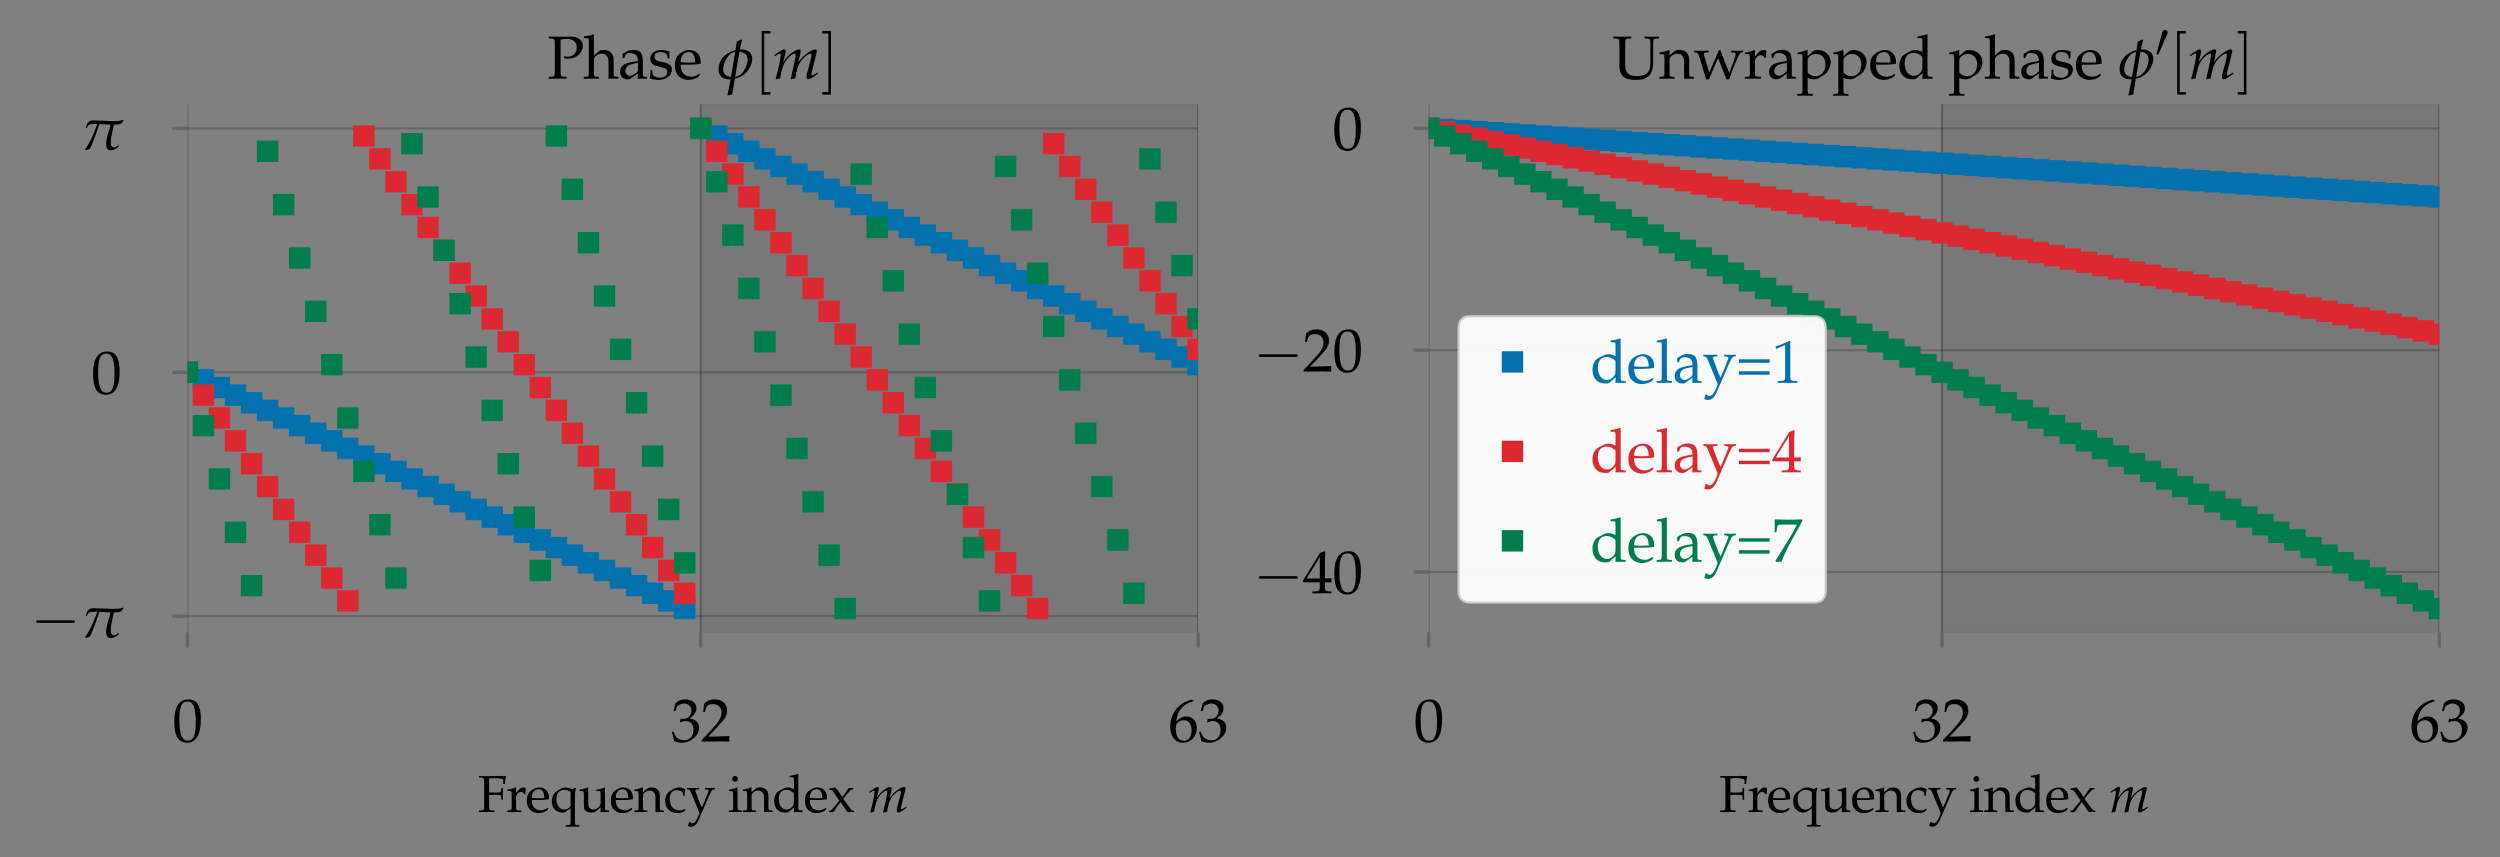 <?xml version="1.0" encoding="utf-8" standalone="no"?>
<!DOCTYPE svg PUBLIC "-//W3C//DTD SVG 1.1//EN"
  "http://www.w3.org/Graphics/SVG/1.1/DTD/svg11.dtd">
<svg height="200.4pt" version="1.1" viewBox="0 0 584.4 200.4" width="584.4pt" xmlns="http://www.w3.org/2000/svg" xmlns:xlink="http://www.w3.org/1999/xlink">
 <rect x="0" y="0" width="584.4" height="200.4" fill="#808080" stroke="none"/>
 <defs>
  <style type="text/css">*{stroke-linecap:butt;stroke-linejoin:round;}</style>
 </defs>
 <g id="figure_1">
  <g id="patch_1">
   <path d="M 0 200.4 
L 584.4 200.4 
L 584.4 0 
L 0 0 
z
" style="fill:none;"/>
  </g>
  <g id="axes_1">
   <g id="patch_2">
    <path d="M 43.803 147.862 
L 280.067 147.862 
L 280.067 24.399 
L 43.803 24.399 
z
" style="fill:none;"/>
   </g>
   <g id="patch_3">
    <path clip-path="url(#p9e62c64890)" d="M 163.81 147.862 
L 163.81 24.399 
L 280.067 24.399 
L 280.067 147.862 
z
" style="fill:#343837;opacity:0.1;stroke:#343837;stroke-linejoin:miter;stroke-width:0.5;"/>
   </g>
   <g id="matplotlib.axis_1">
    <g id="xtick_1">
     <g id="line2d_1">
      <path clip-path="url(#p9e62c64890)" d="M 43.803 147.862 
L 43.803 24.399 
" style="fill:none;stroke:#000000;stroke-linejoin:miter;stroke-opacity:0.2;stroke-width:0.5;"/>
     </g>
     <g id="line2d_2">
      <defs>
       <path d="M 0 0 
L 0 3.5 
" id="maa553c4a9c" style="stroke:#000000;stroke-opacity:0.2;stroke-width:0.8;"/>
      </defs>
      <g>
       <use style="fill-opacity:0.2;stroke:#000000;stroke-opacity:0.2;stroke-width:0.8;" x="43.803" xlink:href="#maa553c4a9c" y="147.862"/>
      </g>
     </g>
     <g id="text_1">
      <!-- $\mathdefault{0}$ -->
      <g transform="translate(40.316 173.341)scale(0.14 -0.14)">
       <defs>
        <path d="M 1683 4416 
C 691 4416 186 3628 186 2076 
C 186 1326 320 679 544 365 
C 768 51 1126 -128 1523 -128 
C 2490 -128 2976 704 2976 2345 
C 2976 3749 2560 4416 1683 4416 
z
M 1568 4191 
C 2189 4191 2438 3563 2438 2025 
C 2438 660 2195 96 1606 96 
C 986 96 723 743 723 2307 
C 723 3660 960 4191 1568 4191 
z
" id="URWPalladioL-Roma-30" transform="scale(0.016)"/>
       </defs>
       <use transform="scale(0.996)" xlink:href="#URWPalladioL-Roma-30"/>
      </g>
     </g>
    </g>
    <g id="xtick_2">
     <g id="line2d_3">
      <path clip-path="url(#p9e62c64890)" d="M 163.81 147.862 
L 163.81 24.399 
" style="fill:none;stroke:#000000;stroke-linejoin:miter;stroke-opacity:0.2;stroke-width:0.5;"/>
     </g>
     <g id="line2d_4">
      <g>
       <use style="fill-opacity:0.2;stroke:#000000;stroke-opacity:0.2;stroke-width:0.8;" x="163.81" xlink:href="#maa553c4a9c" y="147.862"/>
      </g>
     </g>
     <g id="text_2">
      <!-- $\mathdefault{32}$ -->
      <g transform="translate(156.836 173.341)scale(0.14 -0.14)">
       <defs>
        <path d="M 275 3196 
L 474 3196 
L 589 3553 
C 659 3770 1062 3987 1395 3987 
C 1811 3987 2150 3649 2150 3247 
C 2150 2769 1773 2368 1318 2368 
C 1267 2368 1197 2374 1114 2380 
L 1018 2387 
L 941 2047 
L 986 2008 
C 1229 2118 1350 2150 1523 2150 
C 2054 2150 2362 1808 2362 1222 
C 2362 565 1971 134 1376 134 
C 1082 134 819 231 627 411 
C 474 553 390 701 269 1048 
L 96 984 
C 230 591 282 359 320 38 
C 659 -77 941 -128 1178 -128 
C 1690 -128 2278 160 2630 591 
C 2848 855 2957 1139 2957 1441 
C 2957 1750 2829 2021 2598 2182 
C 2438 2297 2291 2348 1971 2406 
C 2483 2801 2675 3094 2675 3470 
C 2675 4038 2202 4416 1491 4416 
C 1056 4416 768 4294 461 3987 
L 275 3196 
z
" id="URWPalladioL-Roma-33" transform="scale(0.016)"/>
        <path d="M 102 166 
L 102 0 
C 1299 0 1299 0 1530 0 
C 1760 19 1760 19 2995 0 
C 2982 134 2982 198 2982 287 
C 2982 370 2982 434 2995 574 
C 2259 542 1965 536 781 510 
L 1946 1741 
C 2566 2398 2758 2749 2758 3228 
C 2758 3961 2259 4416 1446 4416 
C 986 4416 672 4287 358 3967 
L 250 3100 
L 435 3100 
L 518 3394 
C 621 3763 851 3923 1280 3923 
C 1830 3923 2182 3578 2182 3036 
C 2182 2558 1914 2086 1190 1320 
L 102 166 
z
" id="URWPalladioL-Roma-32" transform="scale(0.016)"/>
       </defs>
       <use transform="scale(0.996)" xlink:href="#URWPalladioL-Roma-33"/>
       <use transform="translate(49.813 0)scale(0.996)" xlink:href="#URWPalladioL-Roma-32"/>
      </g>
     </g>
    </g>
    <g id="xtick_3">
     <g id="line2d_5">
      <path clip-path="url(#p9e62c64890)" d="M 280.067 147.862 
L 280.067 24.399 
" style="fill:none;stroke:#000000;stroke-linejoin:miter;stroke-opacity:0.2;stroke-width:0.5;"/>
     </g>
     <g id="line2d_6">
      <g>
       <use style="fill-opacity:0.2;stroke:#000000;stroke-opacity:0.2;stroke-width:0.8;" x="280.067" xlink:href="#maa553c4a9c" y="147.862"/>
      </g>
     </g>
     <g id="text_3">
      <!-- $\mathdefault{63}$ -->
      <g transform="translate(273.093 173.341)scale(0.14 -0.14)">
       <defs>
        <path d="M 2662 4287 
L 2426 4396 
C 1811 4193 1549 4066 1222 3788 
C 563 3237 205 2463 205 1585 
C 205 526 717 -128 1542 -128 
C 2374 -128 2995 532 2995 1405 
C 2995 2143 2554 2624 1875 2624 
C 1555 2624 1363 2540 986 2239 
C 915 2182 909 2175 838 2124 
C 973 3275 1510 3895 2662 4237 
L 2662 4287 
z
M 1632 2239 
C 2118 2239 2445 1816 2445 1180 
C 2445 513 2118 83 1626 83 
C 1082 83 787 551 787 1411 
C 787 1636 813 1758 883 1867 
C 1024 2085 1325 2239 1632 2239 
z
" id="URWPalladioL-Roma-36" transform="scale(0.016)"/>
       </defs>
       <use transform="scale(0.996)" xlink:href="#URWPalladioL-Roma-36"/>
       <use transform="translate(49.813 0)scale(0.996)" xlink:href="#URWPalladioL-Roma-33"/>
      </g>
     </g>
    </g>
    <g id="text_4">
     <!-- Frequency index $m$ -->
     <g transform="translate(111.691 189.828)scale(0.12 -0.12)">
      <defs>
       <path d="M 1382 2092 
C 1562 2105 1754 2112 2042 2112 
C 2515 2112 2688 2092 2803 2035 
L 2854 1875 
L 2886 1497 
L 3078 1497 
C 3059 2092 3059 2092 3059 2208 
C 3059 2310 3059 2310 3078 2946 
L 2886 2946 
L 2854 2615 
C 2848 2558 2829 2501 2803 2450 
C 2688 2399 2509 2380 2086 2380 
C 1818 2380 1600 2387 1382 2399 
L 1382 4096 
C 1574 4140 1690 4147 2067 4147 
C 2374 4147 2733 4108 2931 4058 
C 3085 4020 3104 3988 3104 3842 
L 3104 3429 
L 3328 3429 
C 3328 3810 3360 4115 3430 4396 
C 3117 4409 2925 4416 2650 4416 
L 1965 4409 
C 1651 4396 1427 4396 1267 4396 
C 1082 4396 1082 4396 141 4416 
L 141 4223 
L 448 4204 
C 742 4185 774 4135 774 3633 
L 774 782 
C 774 280 742 230 448 211 
L 141 192 
L 141 0 
C 518 -7 742 0 1075 0 
C 1408 19 1638 12 2016 0 
L 2016 192 
L 1709 211 
C 1414 230 1382 281 1382 787 
L 1382 2092 
z
" id="URWPalladioL-Roma-46" transform="scale(0.016)"/>
       <path d="M 147 2579 
L 384 2579 
C 640 2579 666 2534 666 2112 
L 666 672 
C 666 268 646 224 429 211 
L 134 192 
L 134 0 
C 595 -7 762 0 922 0 
C 1050 19 1050 19 1837 0 
L 1837 192 
L 1504 211 
C 1216 230 1203 249 1203 669 
L 1203 1763 
C 1203 2145 1459 2463 1773 2463 
C 1965 2463 2099 2374 2202 2171 
L 2336 2171 
L 2394 2937 
C 2323 2982 2208 3008 2093 3008 
C 1901 3008 1696 2905 1562 2745 
L 1203 2324 
L 1203 2982 
L 1146 3008 
C 819 2873 486 2783 147 2745 
L 147 2579 
z
" id="URWPalladioL-Roma-72" transform="scale(0.016)"/>
       <path d="M 2797 447 
L 2714 511 
C 2304 268 2157 211 1882 211 
C 1466 211 1120 396 941 710 
C 819 921 774 1100 762 1472 
L 1696 1472 
C 2138 1472 2413 1491 2854 1561 
C 2861 1651 2867 1708 2867 1786 
C 2867 2526 2394 3008 1677 3008 
C 1440 3008 1165 2924 902 2771 
C 378 2468 166 2069 166 1401 
C 166 998 262 652 435 409 
C 691 70 1120 -128 1600 -128 
C 1837 -128 2074 -77 2336 38 
C 2509 108 2643 192 2669 230 
L 2797 447 
z
M 2298 1708 
C 1965 1696 1811 1689 1581 1689 
C 1286 1689 1120 1696 774 1728 
C 774 2030 800 2172 883 2339 
C 1018 2623 1293 2796 1600 2796 
C 1811 2796 1978 2713 2093 2539 
C 2234 2326 2278 2140 2298 1708 
z
" id="URWPalladioL-Roma-65" transform="scale(0.016)"/>
       <path d="M 2515 434 
L 2515 -1118 
C 2515 -1523 2490 -1568 2278 -1581 
L 1907 -1600 
L 1907 -1792 
C 2650 -1773 2650 -1773 2797 -1773 
C 2950 -1773 3130 -1780 3584 -1792 
L 3584 -1600 
L 3290 -1581 
C 3072 -1568 3053 -1523 3053 -1118 
L 3053 2043 
C 3053 2439 3091 2681 3200 2924 
L 3078 2995 
L 2765 2796 
C 2438 2943 2163 3008 1888 3008 
C 1702 3008 1478 2956 1382 2899 
L 845 2553 
C 435 2292 224 1870 224 1315 
C 224 479 730 -64 1523 -64 
C 1658 -64 1766 -39 1850 12 
L 2515 434 
z
M 2515 779 
C 2515 690 2362 524 2189 428 
C 2035 345 1888 300 1734 300 
C 1171 300 781 824 781 1596 
C 781 2298 1139 2707 1754 2707 
C 2067 2707 2291 2630 2515 2445 
L 2515 779 
z
" id="URWPalladioL-Roma-71" transform="scale(0.016)"/>
       <path d="M 3219 2982 
L 3162 3008 
C 2835 2873 2502 2784 2163 2745 
L 2163 2567 
L 2400 2567 
C 2656 2567 2682 2522 2682 2101 
L 2682 1060 
C 2682 920 2592 741 2445 594 
C 2266 415 2061 326 1811 326 
C 1587 326 1408 396 1306 517 
C 1216 620 1171 817 1171 1098 
L 1171 2982 
L 1114 3008 
C 787 2873 454 2784 115 2745 
L 115 2567 
L 352 2567 
C 608 2567 634 2522 634 2101 
L 634 1028 
C 634 581 672 383 787 224 
C 928 32 1171 -64 1536 -64 
C 1824 -58 2080 32 2253 192 
L 2682 588 
C 2682 403 2675 300 2656 0 
C 3085 0 3091 0 3187 0 
C 3277 19 3277 19 3718 0 
L 3718 192 
L 3456 211 
C 3238 224 3219 262 3219 672 
L 3219 2982 
z
" id="URWPalladioL-Roma-75" transform="scale(0.016)"/>
       <path d="M 2624 0 
C 3014 0 3021 0 3130 0 
C 3219 19 3219 19 3661 0 
L 3661 192 
L 3398 211 
C 3181 223 3162 262 3162 670 
L 3162 1902 
C 3162 2649 2810 3014 2093 3014 
C 1856 3014 1722 2969 1587 2854 
L 1101 2432 
L 1101 2988 
L 1043 3008 
C 717 2873 384 2784 45 2746 
L 45 2568 
L 282 2568 
C 538 2568 563 2523 563 2103 
L 563 669 
C 563 268 544 223 326 211 
L 38 192 
L 38 0 
C 474 -7 646 0 832 0 
C 1018 19 1190 12 1626 0 
L 1626 192 
L 1338 211 
C 1120 223 1101 268 1101 670 
L 1101 2023 
C 1101 2311 1523 2624 1914 2624 
C 2342 2624 2624 2304 2624 1813 
L 2624 0 
z
" id="URWPalladioL-Roma-6e" transform="scale(0.016)"/>
       <path d="M 2554 1995 
C 2554 2290 2586 2553 2643 2783 
C 2387 2937 2163 3008 1901 3008 
C 1594 3008 1235 2886 851 2643 
C 403 2360 166 1911 166 1347 
C 166 480 774 -128 1632 -128 
C 1965 -128 2445 -7 2509 89 
L 2643 294 
L 2579 390 
C 2342 262 2138 204 1907 204 
C 1197 204 730 756 730 1603 
C 730 2290 1050 2675 1626 2675 
C 1907 2675 2214 2547 2330 2386 
L 2374 1995 
L 2554 1995 
z
" id="URWPalladioL-Roma-63" transform="scale(0.016)"/>
       <path d="M 1901 569 
C 1760 812 1690 960 1574 1273 
L 1165 2349 
C 1126 2457 1101 2553 1101 2617 
C 1101 2707 1171 2758 1318 2765 
L 1562 2777 
L 1562 2957 
C 941 2937 941 2937 819 2937 
C 698 2937 698 2937 77 2957 
L 77 2777 
L 192 2765 
C 352 2745 429 2675 525 2451 
L 1222 774 
C 1402 339 1466 185 1581 -135 
L 1434 -525 
C 1229 -1063 979 -1364 736 -1364 
C 634 -1364 518 -1312 410 -1216 
L 326 -1216 
L 173 -1696 
C 294 -1760 397 -1792 518 -1792 
C 947 -1792 1222 -1562 1466 -1005 
L 2765 1990 
C 3021 2573 3142 2745 3302 2765 
L 3482 2777 
L 3482 2957 
C 2976 2937 2976 2937 2874 2937 
C 2771 2937 2771 2937 2266 2957 
L 2266 2777 
L 2432 2765 
C 2611 2752 2701 2694 2701 2605 
C 2701 2560 2688 2502 2662 2438 
L 1901 569 
z
" id="URWPalladioL-Roma-79" transform="scale(0.016)"/>
       <path d="M 1203 2982 
L 1146 3008 
C 819 2873 486 2784 147 2746 
L 147 2568 
L 384 2568 
C 640 2568 666 2523 666 2103 
L 666 669 
C 666 268 646 223 429 211 
L 134 192 
L 134 0 
C 774 0 774 0 934 0 
C 1094 19 1094 19 1734 0 
L 1734 192 
L 1440 211 
C 1222 224 1203 268 1203 671 
L 1203 2982 
z
M 909 4416 
C 717 4416 550 4249 550 4057 
C 550 3871 717 3705 902 3705 
C 1088 3705 1261 3871 1261 4057 
C 1261 4236 1088 4416 909 4416 
z
" id="URWPalladioL-Roma-69" transform="scale(0.016)"/>
       <path d="M 2637 2803 
C 2278 2956 2099 3008 1875 3008 
C 1702 3008 1549 2969 1389 2886 
L 826 2592 
C 461 2400 224 1934 224 1392 
C 224 881 397 460 710 204 
C 928 19 1229 -64 1645 -64 
C 1773 -64 1920 -39 1952 -13 
L 2662 581 
L 2630 0 
C 2944 -7 3046 0 3123 0 
C 3174 0 3264 0 3398 -7 
C 3443 6 3571 6 3706 0 
L 3706 192 
L 3411 211 
C 3194 224 3174 268 3174 672 
L 3174 4614 
L 3117 4665 
C 2835 4557 2624 4505 2118 4429 
L 2118 4249 
L 2477 4249 
C 2592 4249 2637 4179 2637 3987 
L 2637 2803 
z
M 2637 1424 
C 2637 1009 2624 945 2541 798 
C 2362 498 2048 300 1747 300 
C 1184 300 781 843 781 1602 
C 781 2298 1126 2707 1702 2707 
C 1946 2707 2202 2624 2426 2470 
C 2560 2381 2637 2298 2637 2247 
L 2637 1424 
z
" id="URWPalladioL-Roma-64" transform="scale(0.016)"/>
       <path d="M 1843 1631 
L 2752 2694 
C 2790 2739 2861 2764 2970 2764 
L 3059 2764 
L 3059 2944 
L 2534 2944 
L 1741 1823 
L 1254 2566 
C 1158 2706 1088 2790 870 3008 
L 128 2879 
L 160 2713 
L 294 2700 
C 410 2693 550 2604 614 2514 
L 1382 1398 
L 429 269 
C 384 211 301 172 237 172 
L 128 172 
L 128 0 
L 678 0 
C 723 70 736 96 813 211 
C 915 390 1018 551 1062 602 
L 1536 1231 
L 2221 192 
L 2227 179 
C 2285 108 2336 44 2387 0 
C 2720 0 2720 0 2778 0 
C 2842 19 2842 19 3174 0 
L 3174 172 
L 3014 192 
C 2938 198 2861 249 2790 345 
L 1843 1631 
z
" id="URWPalladioL-Roma-78" transform="scale(0.016)"/>
       <path d="M 4672 651 
L 4506 542 
C 4320 421 4179 351 4115 351 
C 4070 351 4032 408 4032 479 
C 4032 542 4045 600 4077 734 
L 4557 2631 
C 4582 2739 4602 2841 4602 2892 
C 4602 3001 4538 3072 4435 3072 
C 4250 3072 4006 2956 3616 2682 
C 3213 2394 2989 2171 2675 1730 
L 2867 2605 
C 2893 2733 2912 2829 2912 2873 
C 2912 2995 2848 3072 2746 3072 
C 2554 3072 2259 2931 1907 2663 
C 1626 2445 1498 2311 1082 1749 
L 1293 2599 
C 1318 2701 1331 2797 1331 2873 
C 1331 2995 1274 3072 1184 3072 
C 1050 3072 806 2937 333 2599 
L 154 2471 
L 198 2343 
L 403 2477 
C 640 2624 659 2637 704 2637 
C 774 2637 819 2573 819 2477 
C 819 2152 557 919 294 6 
L 314 -64 
L 749 32 
L 890 683 
C 1043 1392 1216 1769 1568 2152 
C 1837 2445 2125 2637 2304 2637 
C 2349 2637 2374 2586 2374 2503 
C 2374 2279 2234 1551 1971 434 
L 1869 6 
L 1901 -64 
L 2342 32 
L 2477 715 
C 2579 1232 2797 1711 3078 2024 
C 3430 2413 3750 2637 3955 2637 
C 4006 2637 4038 2579 4038 2477 
C 4038 2324 4019 2235 3878 1679 
C 3776 1277 3667 894 3603 677 
C 3546 498 3520 332 3520 191 
C 3520 32 3590 -64 3712 -64 
C 3878 -64 4109 70 4736 536 
L 4672 651 
z
" id="URWPalladioL-Ital-6d" transform="scale(0.016)"/>
      </defs>
      <use transform="scale(0.996)" xlink:href="#URWPalladioL-Roma-46"/>
      <use transform="translate(55.392 0)scale(0.996)" xlink:href="#URWPalladioL-Roma-72"/>
      <use transform="translate(92.951 0)scale(0.996)" xlink:href="#URWPalladioL-Roma-65"/>
      <use transform="translate(140.671 0)scale(0.996)" xlink:href="#URWPalladioL-Roma-71"/>
      <use transform="translate(196.462 0)scale(0.996)" xlink:href="#URWPalladioL-Roma-75"/>
      <use transform="translate(256.536 0)scale(0.996)" xlink:href="#URWPalladioL-Roma-65"/>
      <use transform="translate(304.256 0)scale(0.996)" xlink:href="#URWPalladioL-Roma-6e"/>
      <use transform="translate(362.238 0)scale(0.996)" xlink:href="#URWPalladioL-Roma-63"/>
      <use transform="translate(406.472 0)scale(0.996)" xlink:href="#URWPalladioL-Roma-79"/>
      <use transform="translate(486.77 0)scale(0.996)" xlink:href="#URWPalladioL-Roma-69"/>
      <use transform="translate(515.76 0)scale(0.996)" xlink:href="#URWPalladioL-Roma-6e"/>
      <use transform="translate(573.742 0)scale(0.996)" xlink:href="#URWPalladioL-Roma-64"/>
      <use transform="translate(634.614 0)scale(0.996)" xlink:href="#URWPalladioL-Roma-65"/>
      <use transform="translate(682.334 0)scale(0.996)" xlink:href="#URWPalladioL-Roma-78"/>
      <use transform="translate(759.892 0)scale(0.996)" xlink:href="#URWPalladioL-Ital-6d"/>
     </g>
    </g>
   </g>
   <g id="matplotlib.axis_2">
    <g id="ytick_1">
     <g id="line2d_7">
      <path clip-path="url(#p9e62c64890)" d="M 43.803 144.031 
L 280.067 144.031 
" style="fill:none;stroke:#000000;stroke-linejoin:miter;stroke-opacity:0.2;stroke-width:0.5;"/>
     </g>
     <g id="line2d_8">
      <defs>
       <path d="M 0 0 
L -3.5 0 
" id="mae4318548c" style="stroke:#000000;stroke-opacity:0.2;stroke-width:0.8;"/>
      </defs>
      <g>
       <use style="fill-opacity:0.2;stroke:#000000;stroke-opacity:0.2;stroke-width:0.8;" x="43.803" xlink:href="#mae4318548c" y="144.031"/>
      </g>
     </g>
     <g id="text_5">
      <!-- $-\pi$ -->
      <g transform="translate(7.2 149.021)scale(0.14 -0.14)">
       <defs>
        <path d="M 4218 1472 
C 4326 1472 4442 1472 4442 1600 
C 4442 1728 4326 1728 4218 1728 
L 755 1728 
C 646 1728 531 1728 531 1600 
C 531 1472 646 1472 755 1472 
L 4218 1472 
z
" id="CMSY10-0" transform="scale(0.016)"/>
        <path d="M 614 2255 
L 672 2299 
C 806 2681 1062 2700 1427 2700 
C 1504 2700 1619 2694 1754 2694 
C 1216 1242 973 803 454 -7 
L 512 -64 
L 986 102 
C 1216 599 1606 1567 1958 2688 
L 3149 2624 
C 3040 2232 2669 1089 2669 685 
C 2669 19 2912 -64 3110 -64 
C 3437 -64 3622 19 4026 356 
L 3974 476 
L 3821 369 
C 3840 382 3654 236 3546 236 
C 3245 236 3155 419 3155 811 
C 3155 969 3168 1139 3206 1323 
C 3315 1847 3424 2365 3482 2624 
C 3629 2624 3776 2630 3923 2649 
C 4038 2649 4179 2713 4282 2752 
C 4352 2905 4378 2918 4499 3072 
L 4454 3136 
C 4282 3075 3994 3008 3782 3008 
C 3706 3001 3546 2995 3386 2995 
C 2701 3020 1645 3072 1363 3072 
C 883 3072 710 2860 525 2306 
L 614 2255 
z
" id="PazoMath-Italic-70" transform="scale(0.016)"/>
       </defs>
       <use transform="scale(1.038)" xlink:href="#CMSY10-0"/>
       <use transform="translate(83.187 0)scale(0.996)" xlink:href="#PazoMath-Italic-70"/>
      </g>
     </g>
    </g>
    <g id="ytick_2">
     <g id="line2d_9">
      <path clip-path="url(#p9e62c64890)" d="M 43.803 87.021 
L 280.067 87.021 
" style="fill:none;stroke:#000000;stroke-linejoin:miter;stroke-opacity:0.2;stroke-width:0.5;"/>
     </g>
     <g id="line2d_10">
      <g>
       <use style="fill-opacity:0.2;stroke:#000000;stroke-opacity:0.2;stroke-width:0.8;" x="43.803" xlink:href="#mae4318548c" y="87.021"/>
      </g>
     </g>
     <g id="text_6">
      <!-- 0 -->
      <g transform="translate(21.329 92.011)scale(0.14 -0.14)">
       <use transform="scale(0.996)" xlink:href="#URWPalladioL-Roma-30"/>
      </g>
     </g>
    </g>
    <g id="ytick_3">
     <g id="line2d_11">
      <path clip-path="url(#p9e62c64890)" d="M 43.803 30.011 
L 280.067 30.011 
" style="fill:none;stroke:#000000;stroke-linejoin:miter;stroke-opacity:0.2;stroke-width:0.5;"/>
     </g>
     <g id="line2d_12">
      <g>
       <use style="fill-opacity:0.2;stroke:#000000;stroke-opacity:0.2;stroke-width:0.8;" x="43.803" xlink:href="#mae4318548c" y="30.011"/>
      </g>
     </g>
     <g id="text_7">
      <!-- $\pi$ -->
      <g transform="translate(18.846 35.001)scale(0.14 -0.14)">
       <use transform="scale(0.996)" xlink:href="#PazoMath-Italic-70"/>
      </g>
     </g>
    </g>
   </g>
   <g id="line2d_13">
    <defs>
     <path d="M -2.5 2.5 
L 2.5 2.5 
L 2.5 -2.5 
L -2.5 -2.5 
z
" id="md41bb3bb65"/>
    </defs>
    <g clip-path="url(#p9e62c64890)">
     <use style="fill:#0271ae;" x="43.803" xlink:href="#md41bb3bb65" y="87.021"/>
     <use style="fill:#0271ae;" x="47.553" xlink:href="#md41bb3bb65" y="88.803"/>
     <use style="fill:#0271ae;" x="51.303" xlink:href="#md41bb3bb65" y="90.584"/>
     <use style="fill:#0271ae;" x="55.053" xlink:href="#md41bb3bb65" y="92.366"/>
     <use style="fill:#0271ae;" x="58.804" xlink:href="#md41bb3bb65" y="94.148"/>
     <use style="fill:#0271ae;" x="62.554" xlink:href="#md41bb3bb65" y="95.929"/>
     <use style="fill:#0271ae;" x="66.304" xlink:href="#md41bb3bb65" y="97.711"/>
     <use style="fill:#0271ae;" x="70.054" xlink:href="#md41bb3bb65" y="99.492"/>
     <use style="fill:#0271ae;" x="73.805" xlink:href="#md41bb3bb65" y="101.274"/>
     <use style="fill:#0271ae;" x="77.555" xlink:href="#md41bb3bb65" y="103.055"/>
     <use style="fill:#0271ae;" x="81.305" xlink:href="#md41bb3bb65" y="104.837"/>
     <use style="fill:#0271ae;" x="85.055" xlink:href="#md41bb3bb65" y="106.618"/>
     <use style="fill:#0271ae;" x="88.805" xlink:href="#md41bb3bb65" y="108.4"/>
     <use style="fill:#0271ae;" x="92.556" xlink:href="#md41bb3bb65" y="110.182"/>
     <use style="fill:#0271ae;" x="96.306" xlink:href="#md41bb3bb65" y="111.963"/>
     <use style="fill:#0271ae;" x="100.056" xlink:href="#md41bb3bb65" y="113.745"/>
     <use style="fill:#0271ae;" x="103.806" xlink:href="#md41bb3bb65" y="115.526"/>
     <use style="fill:#0271ae;" x="107.557" xlink:href="#md41bb3bb65" y="117.308"/>
     <use style="fill:#0271ae;" x="111.307" xlink:href="#md41bb3bb65" y="119.089"/>
     <use style="fill:#0271ae;" x="115.057" xlink:href="#md41bb3bb65" y="120.871"/>
     <use style="fill:#0271ae;" x="118.807" xlink:href="#md41bb3bb65" y="122.653"/>
     <use style="fill:#0271ae;" x="122.558" xlink:href="#md41bb3bb65" y="124.434"/>
     <use style="fill:#0271ae;" x="126.308" xlink:href="#md41bb3bb65" y="126.216"/>
     <use style="fill:#0271ae;" x="130.058" xlink:href="#md41bb3bb65" y="127.997"/>
     <use style="fill:#0271ae;" x="133.808" xlink:href="#md41bb3bb65" y="129.779"/>
     <use style="fill:#0271ae;" x="137.558" xlink:href="#md41bb3bb65" y="131.56"/>
     <use style="fill:#0271ae;" x="141.309" xlink:href="#md41bb3bb65" y="133.342"/>
     <use style="fill:#0271ae;" x="145.059" xlink:href="#md41bb3bb65" y="135.123"/>
     <use style="fill:#0271ae;" x="148.809" xlink:href="#md41bb3bb65" y="136.905"/>
     <use style="fill:#0271ae;" x="152.559" xlink:href="#md41bb3bb65" y="138.687"/>
     <use style="fill:#0271ae;" x="156.31" xlink:href="#md41bb3bb65" y="140.468"/>
     <use style="fill:#0271ae;" x="160.06" xlink:href="#md41bb3bb65" y="142.25"/>
     <use style="fill:#0271ae;" x="163.81" xlink:href="#md41bb3bb65" y="30.011"/>
     <use style="fill:#0271ae;" x="167.56" xlink:href="#md41bb3bb65" y="31.793"/>
     <use style="fill:#0271ae;" x="171.311" xlink:href="#md41bb3bb65" y="33.574"/>
     <use style="fill:#0271ae;" x="175.061" xlink:href="#md41bb3bb65" y="35.356"/>
     <use style="fill:#0271ae;" x="178.811" xlink:href="#md41bb3bb65" y="37.138"/>
     <use style="fill:#0271ae;" x="182.561" xlink:href="#md41bb3bb65" y="38.919"/>
     <use style="fill:#0271ae;" x="186.311" xlink:href="#md41bb3bb65" y="40.701"/>
     <use style="fill:#0271ae;" x="190.062" xlink:href="#md41bb3bb65" y="42.482"/>
     <use style="fill:#0271ae;" x="193.812" xlink:href="#md41bb3bb65" y="44.264"/>
     <use style="fill:#0271ae;" x="197.562" xlink:href="#md41bb3bb65" y="46.045"/>
     <use style="fill:#0271ae;" x="201.312" xlink:href="#md41bb3bb65" y="47.827"/>
     <use style="fill:#0271ae;" x="205.063" xlink:href="#md41bb3bb65" y="49.608"/>
     <use style="fill:#0271ae;" x="208.813" xlink:href="#md41bb3bb65" y="51.39"/>
     <use style="fill:#0271ae;" x="212.563" xlink:href="#md41bb3bb65" y="53.172"/>
     <use style="fill:#0271ae;" x="216.313" xlink:href="#md41bb3bb65" y="54.953"/>
     <use style="fill:#0271ae;" x="220.064" xlink:href="#md41bb3bb65" y="56.735"/>
     <use style="fill:#0271ae;" x="223.814" xlink:href="#md41bb3bb65" y="58.516"/>
     <use style="fill:#0271ae;" x="227.564" xlink:href="#md41bb3bb65" y="60.298"/>
     <use style="fill:#0271ae;" x="231.314" xlink:href="#md41bb3bb65" y="62.079"/>
     <use style="fill:#0271ae;" x="235.064" xlink:href="#md41bb3bb65" y="63.861"/>
     <use style="fill:#0271ae;" x="238.815" xlink:href="#md41bb3bb65" y="65.643"/>
     <use style="fill:#0271ae;" x="242.565" xlink:href="#md41bb3bb65" y="67.424"/>
     <use style="fill:#0271ae;" x="246.315" xlink:href="#md41bb3bb65" y="69.206"/>
     <use style="fill:#0271ae;" x="250.065" xlink:href="#md41bb3bb65" y="70.987"/>
     <use style="fill:#0271ae;" x="253.816" xlink:href="#md41bb3bb65" y="72.769"/>
     <use style="fill:#0271ae;" x="257.566" xlink:href="#md41bb3bb65" y="74.55"/>
     <use style="fill:#0271ae;" x="261.316" xlink:href="#md41bb3bb65" y="76.332"/>
     <use style="fill:#0271ae;" x="265.066" xlink:href="#md41bb3bb65" y="78.113"/>
     <use style="fill:#0271ae;" x="268.817" xlink:href="#md41bb3bb65" y="79.895"/>
     <use style="fill:#0271ae;" x="272.567" xlink:href="#md41bb3bb65" y="81.677"/>
     <use style="fill:#0271ae;" x="276.317" xlink:href="#md41bb3bb65" y="83.458"/>
     <use style="fill:#0271ae;" x="280.067" xlink:href="#md41bb3bb65" y="85.24"/>
    </g>
   </g>
   <g id="line2d_14">
    <defs>
     <path d="M -2.5 2.5 
L 2.5 2.5 
L 2.5 -2.5 
L -2.5 -2.5 
z
" id="mb80aa36d60"/>
    </defs>
    <g clip-path="url(#p9e62c64890)">
     <use style="fill:#dc2830;" x="43.803" xlink:href="#mb80aa36d60" y="87.021"/>
     <use style="fill:#dc2830;" x="47.553" xlink:href="#mb80aa36d60" y="92.366"/>
     <use style="fill:#dc2830;" x="51.303" xlink:href="#mb80aa36d60" y="97.711"/>
     <use style="fill:#dc2830;" x="55.053" xlink:href="#mb80aa36d60" y="103.055"/>
     <use style="fill:#dc2830;" x="58.804" xlink:href="#mb80aa36d60" y="108.4"/>
     <use style="fill:#dc2830;" x="62.554" xlink:href="#mb80aa36d60" y="113.745"/>
     <use style="fill:#dc2830;" x="66.304" xlink:href="#mb80aa36d60" y="119.089"/>
     <use style="fill:#dc2830;" x="70.054" xlink:href="#mb80aa36d60" y="124.434"/>
     <use style="fill:#dc2830;" x="73.805" xlink:href="#mb80aa36d60" y="129.779"/>
     <use style="fill:#dc2830;" x="77.555" xlink:href="#mb80aa36d60" y="135.123"/>
     <use style="fill:#dc2830;" x="81.305" xlink:href="#mb80aa36d60" y="140.468"/>
     <use style="fill:#dc2830;" x="85.055" xlink:href="#mb80aa36d60" y="31.793"/>
     <use style="fill:#dc2830;" x="88.805" xlink:href="#mb80aa36d60" y="37.138"/>
     <use style="fill:#dc2830;" x="92.556" xlink:href="#mb80aa36d60" y="42.482"/>
     <use style="fill:#dc2830;" x="96.306" xlink:href="#mb80aa36d60" y="47.827"/>
     <use style="fill:#dc2830;" x="100.056" xlink:href="#mb80aa36d60" y="53.172"/>
     <use style="fill:#dc2830;" x="103.806" xlink:href="#mb80aa36d60" y="58.516"/>
     <use style="fill:#dc2830;" x="107.557" xlink:href="#mb80aa36d60" y="63.861"/>
     <use style="fill:#dc2830;" x="111.307" xlink:href="#mb80aa36d60" y="69.206"/>
     <use style="fill:#dc2830;" x="115.057" xlink:href="#mb80aa36d60" y="74.55"/>
     <use style="fill:#dc2830;" x="118.807" xlink:href="#mb80aa36d60" y="79.895"/>
     <use style="fill:#dc2830;" x="122.558" xlink:href="#mb80aa36d60" y="85.24"/>
     <use style="fill:#dc2830;" x="126.308" xlink:href="#mb80aa36d60" y="90.584"/>
     <use style="fill:#dc2830;" x="130.058" xlink:href="#mb80aa36d60" y="95.929"/>
     <use style="fill:#dc2830;" x="133.808" xlink:href="#mb80aa36d60" y="101.274"/>
     <use style="fill:#dc2830;" x="137.558" xlink:href="#mb80aa36d60" y="106.618"/>
     <use style="fill:#dc2830;" x="141.309" xlink:href="#mb80aa36d60" y="111.963"/>
     <use style="fill:#dc2830;" x="145.059" xlink:href="#mb80aa36d60" y="117.308"/>
     <use style="fill:#dc2830;" x="148.809" xlink:href="#mb80aa36d60" y="122.653"/>
     <use style="fill:#dc2830;" x="152.559" xlink:href="#mb80aa36d60" y="127.997"/>
     <use style="fill:#dc2830;" x="156.31" xlink:href="#mb80aa36d60" y="133.342"/>
     <use style="fill:#dc2830;" x="160.06" xlink:href="#mb80aa36d60" y="138.687"/>
     <use style="fill:#dc2830;" x="163.81" xlink:href="#mb80aa36d60" y="30.011"/>
     <use style="fill:#dc2830;" x="167.56" xlink:href="#mb80aa36d60" y="35.356"/>
     <use style="fill:#dc2830;" x="171.311" xlink:href="#mb80aa36d60" y="40.701"/>
     <use style="fill:#dc2830;" x="175.061" xlink:href="#mb80aa36d60" y="46.045"/>
     <use style="fill:#dc2830;" x="178.811" xlink:href="#mb80aa36d60" y="51.39"/>
     <use style="fill:#dc2830;" x="182.561" xlink:href="#mb80aa36d60" y="56.735"/>
     <use style="fill:#dc2830;" x="186.311" xlink:href="#mb80aa36d60" y="62.079"/>
     <use style="fill:#dc2830;" x="190.062" xlink:href="#mb80aa36d60" y="67.424"/>
     <use style="fill:#dc2830;" x="193.812" xlink:href="#mb80aa36d60" y="72.769"/>
     <use style="fill:#dc2830;" x="197.562" xlink:href="#mb80aa36d60" y="78.113"/>
     <use style="fill:#dc2830;" x="201.312" xlink:href="#mb80aa36d60" y="83.458"/>
     <use style="fill:#dc2830;" x="205.063" xlink:href="#mb80aa36d60" y="88.803"/>
     <use style="fill:#dc2830;" x="208.813" xlink:href="#mb80aa36d60" y="94.148"/>
     <use style="fill:#dc2830;" x="212.563" xlink:href="#mb80aa36d60" y="99.492"/>
     <use style="fill:#dc2830;" x="216.313" xlink:href="#mb80aa36d60" y="104.837"/>
     <use style="fill:#dc2830;" x="220.064" xlink:href="#mb80aa36d60" y="110.182"/>
     <use style="fill:#dc2830;" x="223.814" xlink:href="#mb80aa36d60" y="115.526"/>
     <use style="fill:#dc2830;" x="227.564" xlink:href="#mb80aa36d60" y="120.871"/>
     <use style="fill:#dc2830;" x="231.314" xlink:href="#mb80aa36d60" y="126.216"/>
     <use style="fill:#dc2830;" x="235.064" xlink:href="#mb80aa36d60" y="131.56"/>
     <use style="fill:#dc2830;" x="238.815" xlink:href="#mb80aa36d60" y="136.905"/>
     <use style="fill:#dc2830;" x="242.565" xlink:href="#mb80aa36d60" y="142.25"/>
     <use style="fill:#dc2830;" x="246.315" xlink:href="#mb80aa36d60" y="33.574"/>
     <use style="fill:#dc2830;" x="250.065" xlink:href="#mb80aa36d60" y="38.919"/>
     <use style="fill:#dc2830;" x="253.816" xlink:href="#mb80aa36d60" y="44.264"/>
     <use style="fill:#dc2830;" x="257.566" xlink:href="#mb80aa36d60" y="49.608"/>
     <use style="fill:#dc2830;" x="261.316" xlink:href="#mb80aa36d60" y="54.953"/>
     <use style="fill:#dc2830;" x="265.066" xlink:href="#mb80aa36d60" y="60.298"/>
     <use style="fill:#dc2830;" x="268.817" xlink:href="#mb80aa36d60" y="65.643"/>
     <use style="fill:#dc2830;" x="272.567" xlink:href="#mb80aa36d60" y="70.987"/>
     <use style="fill:#dc2830;" x="276.317" xlink:href="#mb80aa36d60" y="76.332"/>
     <use style="fill:#dc2830;" x="280.067" xlink:href="#mb80aa36d60" y="81.677"/>
    </g>
   </g>
   <g id="line2d_15">
    <defs>
     <path d="M -2.5 2.5 
L 2.5 2.5 
L 2.5 -2.5 
L -2.5 -2.5 
z
" id="mf55d1d6e43"/>
    </defs>
    <g clip-path="url(#p9e62c64890)">
     <use style="fill:#007d4d;" x="43.803" xlink:href="#mf55d1d6e43" y="87.021"/>
     <use style="fill:#007d4d;" x="47.553" xlink:href="#mf55d1d6e43" y="99.492"/>
     <use style="fill:#007d4d;" x="51.303" xlink:href="#mf55d1d6e43" y="111.963"/>
     <use style="fill:#007d4d;" x="55.053" xlink:href="#mf55d1d6e43" y="124.434"/>
     <use style="fill:#007d4d;" x="58.804" xlink:href="#mf55d1d6e43" y="136.905"/>
     <use style="fill:#007d4d;" x="62.554" xlink:href="#mf55d1d6e43" y="35.356"/>
     <use style="fill:#007d4d;" x="66.304" xlink:href="#mf55d1d6e43" y="47.827"/>
     <use style="fill:#007d4d;" x="70.054" xlink:href="#mf55d1d6e43" y="60.298"/>
     <use style="fill:#007d4d;" x="73.805" xlink:href="#mf55d1d6e43" y="72.769"/>
     <use style="fill:#007d4d;" x="77.555" xlink:href="#mf55d1d6e43" y="85.24"/>
     <use style="fill:#007d4d;" x="81.305" xlink:href="#mf55d1d6e43" y="97.711"/>
     <use style="fill:#007d4d;" x="85.055" xlink:href="#mf55d1d6e43" y="110.182"/>
     <use style="fill:#007d4d;" x="88.805" xlink:href="#mf55d1d6e43" y="122.653"/>
     <use style="fill:#007d4d;" x="92.556" xlink:href="#mf55d1d6e43" y="135.123"/>
     <use style="fill:#007d4d;" x="96.306" xlink:href="#mf55d1d6e43" y="33.574"/>
     <use style="fill:#007d4d;" x="100.056" xlink:href="#mf55d1d6e43" y="46.045"/>
     <use style="fill:#007d4d;" x="103.806" xlink:href="#mf55d1d6e43" y="58.516"/>
     <use style="fill:#007d4d;" x="107.557" xlink:href="#mf55d1d6e43" y="70.987"/>
     <use style="fill:#007d4d;" x="111.307" xlink:href="#mf55d1d6e43" y="83.458"/>
     <use style="fill:#007d4d;" x="115.057" xlink:href="#mf55d1d6e43" y="95.929"/>
     <use style="fill:#007d4d;" x="118.807" xlink:href="#mf55d1d6e43" y="108.4"/>
     <use style="fill:#007d4d;" x="122.558" xlink:href="#mf55d1d6e43" y="120.871"/>
     <use style="fill:#007d4d;" x="126.308" xlink:href="#mf55d1d6e43" y="133.342"/>
     <use style="fill:#007d4d;" x="130.058" xlink:href="#mf55d1d6e43" y="31.793"/>
     <use style="fill:#007d4d;" x="133.808" xlink:href="#mf55d1d6e43" y="44.264"/>
     <use style="fill:#007d4d;" x="137.558" xlink:href="#mf55d1d6e43" y="56.735"/>
     <use style="fill:#007d4d;" x="141.309" xlink:href="#mf55d1d6e43" y="69.206"/>
     <use style="fill:#007d4d;" x="145.059" xlink:href="#mf55d1d6e43" y="81.677"/>
     <use style="fill:#007d4d;" x="148.809" xlink:href="#mf55d1d6e43" y="94.148"/>
     <use style="fill:#007d4d;" x="152.559" xlink:href="#mf55d1d6e43" y="106.618"/>
     <use style="fill:#007d4d;" x="156.31" xlink:href="#mf55d1d6e43" y="119.089"/>
     <use style="fill:#007d4d;" x="160.06" xlink:href="#mf55d1d6e43" y="131.56"/>
     <use style="fill:#007d4d;" x="163.81" xlink:href="#mf55d1d6e43" y="30.011"/>
     <use style="fill:#007d4d;" x="167.56" xlink:href="#mf55d1d6e43" y="42.482"/>
     <use style="fill:#007d4d;" x="171.311" xlink:href="#mf55d1d6e43" y="54.953"/>
     <use style="fill:#007d4d;" x="175.061" xlink:href="#mf55d1d6e43" y="67.424"/>
     <use style="fill:#007d4d;" x="178.811" xlink:href="#mf55d1d6e43" y="79.895"/>
     <use style="fill:#007d4d;" x="182.561" xlink:href="#mf55d1d6e43" y="92.366"/>
     <use style="fill:#007d4d;" x="186.311" xlink:href="#mf55d1d6e43" y="104.837"/>
     <use style="fill:#007d4d;" x="190.062" xlink:href="#mf55d1d6e43" y="117.308"/>
     <use style="fill:#007d4d;" x="193.812" xlink:href="#mf55d1d6e43" y="129.779"/>
     <use style="fill:#007d4d;" x="197.562" xlink:href="#mf55d1d6e43" y="142.25"/>
     <use style="fill:#007d4d;" x="201.312" xlink:href="#mf55d1d6e43" y="40.701"/>
     <use style="fill:#007d4d;" x="205.063" xlink:href="#mf55d1d6e43" y="53.172"/>
     <use style="fill:#007d4d;" x="208.813" xlink:href="#mf55d1d6e43" y="65.643"/>
     <use style="fill:#007d4d;" x="212.563" xlink:href="#mf55d1d6e43" y="78.113"/>
     <use style="fill:#007d4d;" x="216.313" xlink:href="#mf55d1d6e43" y="90.584"/>
     <use style="fill:#007d4d;" x="220.064" xlink:href="#mf55d1d6e43" y="103.055"/>
     <use style="fill:#007d4d;" x="223.814" xlink:href="#mf55d1d6e43" y="115.526"/>
     <use style="fill:#007d4d;" x="227.564" xlink:href="#mf55d1d6e43" y="127.997"/>
     <use style="fill:#007d4d;" x="231.314" xlink:href="#mf55d1d6e43" y="140.468"/>
     <use style="fill:#007d4d;" x="235.064" xlink:href="#mf55d1d6e43" y="38.919"/>
     <use style="fill:#007d4d;" x="238.815" xlink:href="#mf55d1d6e43" y="51.39"/>
     <use style="fill:#007d4d;" x="242.565" xlink:href="#mf55d1d6e43" y="63.861"/>
     <use style="fill:#007d4d;" x="246.315" xlink:href="#mf55d1d6e43" y="76.332"/>
     <use style="fill:#007d4d;" x="250.065" xlink:href="#mf55d1d6e43" y="88.803"/>
     <use style="fill:#007d4d;" x="253.816" xlink:href="#mf55d1d6e43" y="101.274"/>
     <use style="fill:#007d4d;" x="257.566" xlink:href="#mf55d1d6e43" y="113.745"/>
     <use style="fill:#007d4d;" x="261.316" xlink:href="#mf55d1d6e43" y="126.216"/>
     <use style="fill:#007d4d;" x="265.066" xlink:href="#mf55d1d6e43" y="138.687"/>
     <use style="fill:#007d4d;" x="268.817" xlink:href="#mf55d1d6e43" y="37.138"/>
     <use style="fill:#007d4d;" x="272.567" xlink:href="#mf55d1d6e43" y="49.608"/>
     <use style="fill:#007d4d;" x="276.317" xlink:href="#mf55d1d6e43" y="62.079"/>
     <use style="fill:#007d4d;" x="280.067" xlink:href="#mf55d1d6e43" y="74.55"/>
    </g>
   </g>
   <g id="text_8">
    <!-- Phase $\phi[m]$ -->
    <g transform="translate(127.959 18.399)scale(0.14 -0.14)">
     <defs>
      <path d="M 1382 4097 
C 1606 4147 1792 4172 2010 4172 
C 2701 4172 3072 3859 3072 3263 
C 3072 2699 2682 2304 2125 2304 
C 1990 2304 1894 2316 1728 2366 
L 1792 2137 
C 1946 2105 2035 2099 2163 2099 
C 3040 2099 3712 2686 3712 3439 
C 3712 4041 3213 4416 2400 4416 
C 2368 4416 2304 4416 2221 4409 
C 1984 4403 1498 4396 1312 4396 
C 1171 4396 1171 4396 147 4416 
L 147 4223 
L 435 4204 
C 723 4185 774 4103 774 3633 
L 774 782 
C 774 280 742 230 448 211 
L 141 192 
L 141 0 
C 518 -7 742 0 1075 0 
C 1408 19 1638 12 2016 0 
L 2016 192 
L 1709 211 
C 1414 230 1382 281 1382 787 
L 1382 4097 
z
" id="URWPalladioL-Roma-50" transform="scale(0.016)"/>
      <path d="M 45 4249 
L 403 4249 
C 518 4249 563 4179 563 3987 
L 563 672 
C 563 268 544 224 326 211 
L 38 192 
L 38 0 
C 474 -7 646 0 832 0 
C 1018 19 1190 12 1626 0 
L 1626 192 
L 1338 211 
C 1120 223 1101 268 1101 670 
L 1101 2023 
C 1101 2311 1523 2624 1914 2624 
C 2342 2624 2624 2304 2624 1813 
L 2624 0 
C 3014 0 3021 0 3130 0 
C 3219 19 3219 19 3661 0 
L 3661 192 
L 3398 211 
C 3181 223 3162 262 3162 670 
L 3162 1902 
C 3162 2649 2810 3014 2093 3014 
C 1856 3014 1722 2969 1587 2854 
L 1101 2432 
L 1101 4608 
L 1043 4659 
C 762 4550 550 4499 45 4422 
L 45 4249 
z
" id="URWPalladioL-Roma-68" transform="scale(0.016)"/>
      <path d="M 2074 544 
L 2042 0 
C 2458 0 2458 0 2541 0 
C 2573 19 2733 12 3014 0 
L 3014 192 
L 2765 204 
C 2611 211 2586 262 2586 576 
L 2586 1751 
C 2586 2688 2317 3027 1574 3027 
C 1299 3027 1043 2956 800 2809 
L 461 2604 
L 461 2187 
L 627 2142 
L 710 2341 
C 845 2642 909 2688 1203 2688 
C 1805 2688 2054 2450 2074 1866 
L 1440 1751 
C 570 1590 205 1289 205 730 
C 205 224 506 -64 1011 -64 
C 1126 -64 1235 -45 1280 -13 
L 2074 544 
z
M 2074 806 
C 1888 544 1485 300 1235 300 
C 979 300 755 537 755 812 
C 755 1049 883 1273 1075 1395 
C 1235 1491 1587 1580 2074 1651 
L 2074 806 
z
" id="URWPalladioL-Roma-61" transform="scale(0.016)"/>
      <path d="M 262 917 
C 262 474 243 282 192 25 
C 525 -84 774 -128 1069 -128 
C 1907 -128 2502 320 2502 949 
C 2502 1148 2445 1295 2323 1423 
C 2157 1584 1946 1661 1382 1770 
C 858 1872 685 2001 685 2296 
C 685 2617 909 2796 1299 2796 
C 1728 2796 2054 2572 2054 2270 
L 2054 2123 
L 2234 2123 
C 2240 2495 2246 2649 2266 2847 
C 1926 2963 1696 3008 1434 3008 
C 691 3008 237 2655 237 2078 
C 237 1770 378 1552 672 1417 
C 845 1340 1184 1237 1619 1141 
C 1907 1077 2029 942 2029 698 
C 2029 352 1709 108 1254 108 
C 787 108 454 333 454 654 
L 454 917 
L 262 917 
z
" id="URWPalladioL-Roma-73" transform="scale(0.016)"/>
      <path d="M 2509 4121 
C 2381 4044 2208 3968 2010 3891 
L 1882 3001 
C 1683 2950 1491 2879 1293 2784 
C 531 2415 109 1767 109 973 
C 109 293 512 -64 1261 -64 
C 1299 -64 1338 -64 1376 -58 
C 1306 -436 1197 -967 1082 -1485 
L 1030 -1722 
L 1075 -1761 
C 1210 -1716 1338 -1684 1542 -1652 
L 1805 0 
C 2112 70 2413 191 2662 357 
C 3232 731 3635 1456 3635 2110 
C 3635 2707 3187 3072 2458 3072 
C 2419 3072 2381 3072 2342 3065 
C 2419 3481 2483 3744 2579 4025 
L 2509 4121 
z
M 3149 2015 
C 3149 1399 2790 725 2342 388 
C 2208 293 2035 223 1837 191 
C 1850 274 1869 350 1875 382 
L 1990 1056 
C 2042 1348 2086 1596 2240 2485 
L 2298 2822 
C 2842 2777 3149 2498 3149 2015 
z
M 595 967 
C 595 1678 1043 2453 1536 2720 
C 1613 2758 1722 2790 1850 2809 
L 1414 185 
C 832 249 595 509 595 967 
z
" id="PazoMath-Italic-66" transform="scale(0.016)"/>
      <path d="M 1632 -1601 
L 1632 -1344 
L 1011 -1344 
L 1011 4544 
L 1632 4544 
L 1632 4800 
L 755 4800 
L 755 -1601 
L 1632 -1601 
z
" id="CMR10-5b" transform="scale(0.016)"/>
      <path d="M 1018 4800 
L 141 4800 
L 141 4544 
L 762 4544 
L 762 -1344 
L 141 -1344 
L 141 -1601 
L 1018 -1601 
L 1018 4800 
z
" id="CMR10-5d" transform="scale(0.016)"/>
     </defs>
     <use transform="scale(0.996)" xlink:href="#URWPalladioL-Roma-50"/>
     <use transform="translate(60.174 0)scale(0.996)" xlink:href="#URWPalladioL-Roma-68"/>
     <use transform="translate(118.156 0)scale(0.996)" xlink:href="#URWPalladioL-Roma-61"/>
     <use transform="translate(167.969 0)scale(0.996)" xlink:href="#URWPalladioL-Roma-73"/>
     <use transform="translate(210.21 0)scale(0.996)" xlink:href="#URWPalladioL-Roma-65"/>
     <use transform="translate(284.083 0)scale(0.996)" xlink:href="#PazoMath-Italic-66"/>
     <use transform="translate(345.252 0)scale(1.038)" xlink:href="#CMR10-5b"/>
     <use transform="translate(376.535 0)scale(0.996)" xlink:href="#URWPalladioL-Ital-6d"/>
     <use transform="translate(456.535 0)scale(1.038)" xlink:href="#CMR10-5d"/>
    </g>
   </g>
  </g>
  <g id="axes_2">
   <g id="patch_4">
    <path d="M 333.961 147.862 
L 570.226 147.862 
L 570.226 24.399 
L 333.961 24.399 
z
" style="fill:none;"/>
   </g>
   <g id="patch_5">
    <path clip-path="url(#pefbedd5ce2)" d="M 453.969 147.862 
L 453.969 24.399 
L 570.226 24.399 
L 570.226 147.862 
z
" style="fill:#343837;opacity:0.1;stroke:#343837;stroke-linejoin:miter;stroke-width:0.5;"/>
   </g>
   <g id="matplotlib.axis_3">
    <g id="xtick_4">
     <g id="line2d_16">
      <path clip-path="url(#pefbedd5ce2)" d="M 333.961 147.862 
L 333.961 24.399 
" style="fill:none;stroke:#000000;stroke-linejoin:miter;stroke-opacity:0.2;stroke-width:0.5;"/>
     </g>
     <g id="line2d_17">
      <g>
       <use style="fill-opacity:0.2;stroke:#000000;stroke-opacity:0.2;stroke-width:0.8;" x="333.961" xlink:href="#maa553c4a9c" y="147.862"/>
      </g>
     </g>
     <g id="text_9">
      <!-- $\mathdefault{0}$ -->
      <g transform="translate(330.474 173.341)scale(0.14 -0.14)">
       <use transform="scale(0.996)" xlink:href="#URWPalladioL-Roma-30"/>
      </g>
     </g>
    </g>
    <g id="xtick_5">
     <g id="line2d_18">
      <path clip-path="url(#pefbedd5ce2)" d="M 453.969 147.862 
L 453.969 24.399 
" style="fill:none;stroke:#000000;stroke-linejoin:miter;stroke-opacity:0.2;stroke-width:0.5;"/>
     </g>
     <g id="line2d_19">
      <g>
       <use style="fill-opacity:0.2;stroke:#000000;stroke-opacity:0.2;stroke-width:0.8;" x="453.969" xlink:href="#maa553c4a9c" y="147.862"/>
      </g>
     </g>
     <g id="text_10">
      <!-- $\mathdefault{32}$ -->
      <g transform="translate(446.995 173.341)scale(0.14 -0.14)">
       <use transform="scale(0.996)" xlink:href="#URWPalladioL-Roma-33"/>
       <use transform="translate(49.813 0)scale(0.996)" xlink:href="#URWPalladioL-Roma-32"/>
      </g>
     </g>
    </g>
    <g id="xtick_6">
     <g id="line2d_20">
      <path clip-path="url(#pefbedd5ce2)" d="M 570.226 147.862 
L 570.226 24.399 
" style="fill:none;stroke:#000000;stroke-linejoin:miter;stroke-opacity:0.2;stroke-width:0.5;"/>
     </g>
     <g id="line2d_21">
      <g>
       <use style="fill-opacity:0.2;stroke:#000000;stroke-opacity:0.2;stroke-width:0.8;" x="570.226" xlink:href="#maa553c4a9c" y="147.862"/>
      </g>
     </g>
     <g id="text_11">
      <!-- $\mathdefault{63}$ -->
      <g transform="translate(563.252 173.341)scale(0.14 -0.14)">
       <use transform="scale(0.996)" xlink:href="#URWPalladioL-Roma-36"/>
       <use transform="translate(49.813 0)scale(0.996)" xlink:href="#URWPalladioL-Roma-33"/>
      </g>
     </g>
    </g>
    <g id="text_12">
     <!-- Frequency index $m$ -->
     <g transform="translate(401.849 189.828)scale(0.12 -0.12)">
      <use transform="scale(0.996)" xlink:href="#URWPalladioL-Roma-46"/>
      <use transform="translate(55.392 0)scale(0.996)" xlink:href="#URWPalladioL-Roma-72"/>
      <use transform="translate(92.951 0)scale(0.996)" xlink:href="#URWPalladioL-Roma-65"/>
      <use transform="translate(140.671 0)scale(0.996)" xlink:href="#URWPalladioL-Roma-71"/>
      <use transform="translate(196.462 0)scale(0.996)" xlink:href="#URWPalladioL-Roma-75"/>
      <use transform="translate(256.536 0)scale(0.996)" xlink:href="#URWPalladioL-Roma-65"/>
      <use transform="translate(304.256 0)scale(0.996)" xlink:href="#URWPalladioL-Roma-6e"/>
      <use transform="translate(362.238 0)scale(0.996)" xlink:href="#URWPalladioL-Roma-63"/>
      <use transform="translate(406.472 0)scale(0.996)" xlink:href="#URWPalladioL-Roma-79"/>
      <use transform="translate(486.77 0)scale(0.996)" xlink:href="#URWPalladioL-Roma-69"/>
      <use transform="translate(515.76 0)scale(0.996)" xlink:href="#URWPalladioL-Roma-6e"/>
      <use transform="translate(573.742 0)scale(0.996)" xlink:href="#URWPalladioL-Roma-64"/>
      <use transform="translate(634.614 0)scale(0.996)" xlink:href="#URWPalladioL-Roma-65"/>
      <use transform="translate(682.334 0)scale(0.996)" xlink:href="#URWPalladioL-Roma-78"/>
      <use transform="translate(759.892 0)scale(0.996)" xlink:href="#URWPalladioL-Ital-6d"/>
     </g>
    </g>
   </g>
   <g id="matplotlib.axis_4">
    <g id="ytick_4">
     <g id="line2d_22">
      <path clip-path="url(#pefbedd5ce2)" d="M 333.961 133.708 
L 570.226 133.708 
" style="fill:none;stroke:#000000;stroke-linejoin:miter;stroke-opacity:0.2;stroke-width:0.5;"/>
     </g>
     <g id="line2d_23">
      <g>
       <use style="fill-opacity:0.2;stroke:#000000;stroke-opacity:0.2;stroke-width:0.8;" x="333.961" xlink:href="#mae4318548c" y="133.708"/>
      </g>
     </g>
     <g id="text_13">
      <!-- $\mathdefault{−40}$ -->
      <g transform="translate(293.042 138.697)scale(0.14 -0.14)">
       <defs>
        <path d="M 1792 1152 
L 1792 684 
C 1792 310 1722 223 1408 210 
L 1011 192 
L 1011 0 
C 1862 0 1862 0 2016 0 
C 2170 19 2170 19 3021 0 
L 3021 192 
L 2714 210 
C 2400 229 2330 310 2330 684 
L 2330 1152 
C 2707 1152 2842 1145 3021 1127 
L 3021 1580 
C 2720 1555 2598 1555 2502 1561 
L 2483 1561 
L 2330 1561 
L 2330 2445 
C 2330 3576 2342 4122 2374 4383 
L 2298 4416 
L 1824 4243 
L 13 1299 
L 83 1152 
L 1792 1152 
z
M 1792 1561 
L 416 1561 
L 1792 3798 
L 1792 1561 
z
" id="URWPalladioL-Roma-34" transform="scale(0.016)"/>
       </defs>
       <use transform="scale(1.038)" xlink:href="#CMSY10-0"/>
       <use transform="translate(81.942 0)scale(0.996)" xlink:href="#URWPalladioL-Roma-34"/>
       <use transform="translate(131.755 0)scale(0.996)" xlink:href="#URWPalladioL-Roma-30"/>
      </g>
     </g>
    </g>
    <g id="ytick_5">
     <g id="line2d_24">
      <path clip-path="url(#pefbedd5ce2)" d="M 333.961 81.859 
L 570.226 81.859 
" style="fill:none;stroke:#000000;stroke-linejoin:miter;stroke-opacity:0.2;stroke-width:0.5;"/>
     </g>
     <g id="line2d_25">
      <g>
       <use style="fill-opacity:0.2;stroke:#000000;stroke-opacity:0.2;stroke-width:0.8;" x="333.961" xlink:href="#mae4318548c" y="81.859"/>
      </g>
     </g>
     <g id="text_14">
      <!-- $\mathdefault{−20}$ -->
      <g transform="translate(293.042 86.849)scale(0.14 -0.14)">
       <use transform="scale(1.038)" xlink:href="#CMSY10-0"/>
       <use transform="translate(81.942 0)scale(0.996)" xlink:href="#URWPalladioL-Roma-32"/>
       <use transform="translate(131.755 0)scale(0.996)" xlink:href="#URWPalladioL-Roma-30"/>
      </g>
     </g>
    </g>
    <g id="ytick_6">
     <g id="line2d_26">
      <path clip-path="url(#pefbedd5ce2)" d="M 333.961 30.011 
L 570.226 30.011 
" style="fill:none;stroke:#000000;stroke-linejoin:miter;stroke-opacity:0.2;stroke-width:0.5;"/>
     </g>
     <g id="line2d_27">
      <g>
       <use style="fill-opacity:0.2;stroke:#000000;stroke-opacity:0.2;stroke-width:0.8;" x="333.961" xlink:href="#mae4318548c" y="30.011"/>
      </g>
     </g>
     <g id="text_15">
      <!-- $\mathdefault{0}$ -->
      <g transform="translate(311.487 35.001)scale(0.14 -0.14)">
       <use transform="scale(0.996)" xlink:href="#URWPalladioL-Roma-30"/>
      </g>
     </g>
    </g>
   </g>
   <g id="line2d_28">
    <g clip-path="url(#pefbedd5ce2)">
     <use style="fill:#0271ae;" x="333.961" xlink:href="#md41bb3bb65" y="30.011"/>
     <use style="fill:#0271ae;" x="337.711" xlink:href="#md41bb3bb65" y="30.266"/>
     <use style="fill:#0271ae;" x="341.462" xlink:href="#md41bb3bb65" y="30.52"/>
     <use style="fill:#0271ae;" x="345.212" xlink:href="#md41bb3bb65" y="30.775"/>
     <use style="fill:#0271ae;" x="348.962" xlink:href="#md41bb3bb65" y="31.029"/>
     <use style="fill:#0271ae;" x="352.712" xlink:href="#md41bb3bb65" y="31.284"/>
     <use style="fill:#0271ae;" x="356.463" xlink:href="#md41bb3bb65" y="31.538"/>
     <use style="fill:#0271ae;" x="360.213" xlink:href="#md41bb3bb65" y="31.793"/>
     <use style="fill:#0271ae;" x="363.963" xlink:href="#md41bb3bb65" y="32.047"/>
     <use style="fill:#0271ae;" x="367.713" xlink:href="#md41bb3bb65" y="32.302"/>
     <use style="fill:#0271ae;" x="371.463" xlink:href="#md41bb3bb65" y="32.556"/>
     <use style="fill:#0271ae;" x="375.214" xlink:href="#md41bb3bb65" y="32.811"/>
     <use style="fill:#0271ae;" x="378.964" xlink:href="#md41bb3bb65" y="33.065"/>
     <use style="fill:#0271ae;" x="382.714" xlink:href="#md41bb3bb65" y="33.32"/>
     <use style="fill:#0271ae;" x="386.464" xlink:href="#md41bb3bb65" y="33.574"/>
     <use style="fill:#0271ae;" x="390.215" xlink:href="#md41bb3bb65" y="33.829"/>
     <use style="fill:#0271ae;" x="393.965" xlink:href="#md41bb3bb65" y="34.083"/>
     <use style="fill:#0271ae;" x="397.715" xlink:href="#md41bb3bb65" y="34.338"/>
     <use style="fill:#0271ae;" x="401.465" xlink:href="#md41bb3bb65" y="34.592"/>
     <use style="fill:#0271ae;" x="405.216" xlink:href="#md41bb3bb65" y="34.847"/>
     <use style="fill:#0271ae;" x="408.966" xlink:href="#md41bb3bb65" y="35.101"/>
     <use style="fill:#0271ae;" x="412.716" xlink:href="#md41bb3bb65" y="35.356"/>
     <use style="fill:#0271ae;" x="416.466" xlink:href="#md41bb3bb65" y="35.61"/>
     <use style="fill:#0271ae;" x="420.216" xlink:href="#md41bb3bb65" y="35.865"/>
     <use style="fill:#0271ae;" x="423.967" xlink:href="#md41bb3bb65" y="36.119"/>
     <use style="fill:#0271ae;" x="427.717" xlink:href="#md41bb3bb65" y="36.374"/>
     <use style="fill:#0271ae;" x="431.467" xlink:href="#md41bb3bb65" y="36.628"/>
     <use style="fill:#0271ae;" x="435.217" xlink:href="#md41bb3bb65" y="36.883"/>
     <use style="fill:#0271ae;" x="438.968" xlink:href="#md41bb3bb65" y="37.138"/>
     <use style="fill:#0271ae;" x="442.718" xlink:href="#md41bb3bb65" y="37.392"/>
     <use style="fill:#0271ae;" x="446.468" xlink:href="#md41bb3bb65" y="37.647"/>
     <use style="fill:#0271ae;" x="450.218" xlink:href="#md41bb3bb65" y="37.901"/>
     <use style="fill:#0271ae;" x="453.969" xlink:href="#md41bb3bb65" y="38.156"/>
     <use style="fill:#0271ae;" x="457.719" xlink:href="#md41bb3bb65" y="38.41"/>
     <use style="fill:#0271ae;" x="461.469" xlink:href="#md41bb3bb65" y="38.665"/>
     <use style="fill:#0271ae;" x="465.219" xlink:href="#md41bb3bb65" y="38.919"/>
     <use style="fill:#0271ae;" x="468.969" xlink:href="#md41bb3bb65" y="39.174"/>
     <use style="fill:#0271ae;" x="472.72" xlink:href="#md41bb3bb65" y="39.428"/>
     <use style="fill:#0271ae;" x="476.47" xlink:href="#md41bb3bb65" y="39.683"/>
     <use style="fill:#0271ae;" x="480.22" xlink:href="#md41bb3bb65" y="39.937"/>
     <use style="fill:#0271ae;" x="483.97" xlink:href="#md41bb3bb65" y="40.192"/>
     <use style="fill:#0271ae;" x="487.721" xlink:href="#md41bb3bb65" y="40.446"/>
     <use style="fill:#0271ae;" x="491.471" xlink:href="#md41bb3bb65" y="40.701"/>
     <use style="fill:#0271ae;" x="495.221" xlink:href="#md41bb3bb65" y="40.955"/>
     <use style="fill:#0271ae;" x="498.971" xlink:href="#md41bb3bb65" y="41.21"/>
     <use style="fill:#0271ae;" x="502.722" xlink:href="#md41bb3bb65" y="41.464"/>
     <use style="fill:#0271ae;" x="506.472" xlink:href="#md41bb3bb65" y="41.719"/>
     <use style="fill:#0271ae;" x="510.222" xlink:href="#md41bb3bb65" y="41.973"/>
     <use style="fill:#0271ae;" x="513.972" xlink:href="#md41bb3bb65" y="42.228"/>
     <use style="fill:#0271ae;" x="517.722" xlink:href="#md41bb3bb65" y="42.482"/>
     <use style="fill:#0271ae;" x="521.473" xlink:href="#md41bb3bb65" y="42.737"/>
     <use style="fill:#0271ae;" x="525.223" xlink:href="#md41bb3bb65" y="42.991"/>
     <use style="fill:#0271ae;" x="528.973" xlink:href="#md41bb3bb65" y="43.246"/>
     <use style="fill:#0271ae;" x="532.723" xlink:href="#md41bb3bb65" y="43.5"/>
     <use style="fill:#0271ae;" x="536.474" xlink:href="#md41bb3bb65" y="43.755"/>
     <use style="fill:#0271ae;" x="540.224" xlink:href="#md41bb3bb65" y="44.009"/>
     <use style="fill:#0271ae;" x="543.974" xlink:href="#md41bb3bb65" y="44.264"/>
     <use style="fill:#0271ae;" x="547.724" xlink:href="#md41bb3bb65" y="44.518"/>
     <use style="fill:#0271ae;" x="551.475" xlink:href="#md41bb3bb65" y="44.773"/>
     <use style="fill:#0271ae;" x="555.225" xlink:href="#md41bb3bb65" y="45.027"/>
     <use style="fill:#0271ae;" x="558.975" xlink:href="#md41bb3bb65" y="45.282"/>
     <use style="fill:#0271ae;" x="562.725" xlink:href="#md41bb3bb65" y="45.536"/>
     <use style="fill:#0271ae;" x="566.475" xlink:href="#md41bb3bb65" y="45.791"/>
     <use style="fill:#0271ae;" x="570.226" xlink:href="#md41bb3bb65" y="46.045"/>
    </g>
   </g>
   <g id="line2d_29">
    <g clip-path="url(#pefbedd5ce2)">
     <use style="fill:#dc2830;" x="333.961" xlink:href="#mb80aa36d60" y="30.011"/>
     <use style="fill:#dc2830;" x="337.711" xlink:href="#mb80aa36d60" y="30.775"/>
     <use style="fill:#dc2830;" x="341.462" xlink:href="#mb80aa36d60" y="31.538"/>
     <use style="fill:#dc2830;" x="345.212" xlink:href="#mb80aa36d60" y="32.302"/>
     <use style="fill:#dc2830;" x="348.962" xlink:href="#mb80aa36d60" y="33.065"/>
     <use style="fill:#dc2830;" x="352.712" xlink:href="#mb80aa36d60" y="33.829"/>
     <use style="fill:#dc2830;" x="356.463" xlink:href="#mb80aa36d60" y="34.592"/>
     <use style="fill:#dc2830;" x="360.213" xlink:href="#mb80aa36d60" y="35.356"/>
     <use style="fill:#dc2830;" x="363.963" xlink:href="#mb80aa36d60" y="36.119"/>
     <use style="fill:#dc2830;" x="367.713" xlink:href="#mb80aa36d60" y="36.883"/>
     <use style="fill:#dc2830;" x="371.463" xlink:href="#mb80aa36d60" y="37.647"/>
     <use style="fill:#dc2830;" x="375.214" xlink:href="#mb80aa36d60" y="38.41"/>
     <use style="fill:#dc2830;" x="378.964" xlink:href="#mb80aa36d60" y="39.174"/>
     <use style="fill:#dc2830;" x="382.714" xlink:href="#mb80aa36d60" y="39.937"/>
     <use style="fill:#dc2830;" x="386.464" xlink:href="#mb80aa36d60" y="40.701"/>
     <use style="fill:#dc2830;" x="390.215" xlink:href="#mb80aa36d60" y="41.464"/>
     <use style="fill:#dc2830;" x="393.965" xlink:href="#mb80aa36d60" y="42.228"/>
     <use style="fill:#dc2830;" x="397.715" xlink:href="#mb80aa36d60" y="42.991"/>
     <use style="fill:#dc2830;" x="401.465" xlink:href="#mb80aa36d60" y="43.755"/>
     <use style="fill:#dc2830;" x="405.216" xlink:href="#mb80aa36d60" y="44.518"/>
     <use style="fill:#dc2830;" x="408.966" xlink:href="#mb80aa36d60" y="45.282"/>
     <use style="fill:#dc2830;" x="412.716" xlink:href="#mb80aa36d60" y="46.045"/>
     <use style="fill:#dc2830;" x="416.466" xlink:href="#mb80aa36d60" y="46.809"/>
     <use style="fill:#dc2830;" x="420.216" xlink:href="#mb80aa36d60" y="47.572"/>
     <use style="fill:#dc2830;" x="423.967" xlink:href="#mb80aa36d60" y="48.336"/>
     <use style="fill:#dc2830;" x="427.717" xlink:href="#mb80aa36d60" y="49.099"/>
     <use style="fill:#dc2830;" x="431.467" xlink:href="#mb80aa36d60" y="49.863"/>
     <use style="fill:#dc2830;" x="435.217" xlink:href="#mb80aa36d60" y="50.626"/>
     <use style="fill:#dc2830;" x="438.968" xlink:href="#mb80aa36d60" y="51.39"/>
     <use style="fill:#dc2830;" x="442.718" xlink:href="#mb80aa36d60" y="52.154"/>
     <use style="fill:#dc2830;" x="446.468" xlink:href="#mb80aa36d60" y="52.917"/>
     <use style="fill:#dc2830;" x="450.218" xlink:href="#mb80aa36d60" y="53.681"/>
     <use style="fill:#dc2830;" x="453.969" xlink:href="#mb80aa36d60" y="54.444"/>
     <use style="fill:#dc2830;" x="457.719" xlink:href="#mb80aa36d60" y="55.208"/>
     <use style="fill:#dc2830;" x="461.469" xlink:href="#mb80aa36d60" y="55.971"/>
     <use style="fill:#dc2830;" x="465.219" xlink:href="#mb80aa36d60" y="56.735"/>
     <use style="fill:#dc2830;" x="468.969" xlink:href="#mb80aa36d60" y="57.498"/>
     <use style="fill:#dc2830;" x="472.72" xlink:href="#mb80aa36d60" y="58.262"/>
     <use style="fill:#dc2830;" x="476.47" xlink:href="#mb80aa36d60" y="59.025"/>
     <use style="fill:#dc2830;" x="480.22" xlink:href="#mb80aa36d60" y="59.789"/>
     <use style="fill:#dc2830;" x="483.97" xlink:href="#mb80aa36d60" y="60.552"/>
     <use style="fill:#dc2830;" x="487.721" xlink:href="#mb80aa36d60" y="61.316"/>
     <use style="fill:#dc2830;" x="491.471" xlink:href="#mb80aa36d60" y="62.079"/>
     <use style="fill:#dc2830;" x="495.221" xlink:href="#mb80aa36d60" y="62.843"/>
     <use style="fill:#dc2830;" x="498.971" xlink:href="#mb80aa36d60" y="63.606"/>
     <use style="fill:#dc2830;" x="502.722" xlink:href="#mb80aa36d60" y="64.37"/>
     <use style="fill:#dc2830;" x="506.472" xlink:href="#mb80aa36d60" y="65.134"/>
     <use style="fill:#dc2830;" x="510.222" xlink:href="#mb80aa36d60" y="65.897"/>
     <use style="fill:#dc2830;" x="513.972" xlink:href="#mb80aa36d60" y="66.661"/>
     <use style="fill:#dc2830;" x="517.722" xlink:href="#mb80aa36d60" y="67.424"/>
     <use style="fill:#dc2830;" x="521.473" xlink:href="#mb80aa36d60" y="68.188"/>
     <use style="fill:#dc2830;" x="525.223" xlink:href="#mb80aa36d60" y="68.951"/>
     <use style="fill:#dc2830;" x="528.973" xlink:href="#mb80aa36d60" y="69.715"/>
     <use style="fill:#dc2830;" x="532.723" xlink:href="#mb80aa36d60" y="70.478"/>
     <use style="fill:#dc2830;" x="536.474" xlink:href="#mb80aa36d60" y="71.242"/>
     <use style="fill:#dc2830;" x="540.224" xlink:href="#mb80aa36d60" y="72.005"/>
     <use style="fill:#dc2830;" x="543.974" xlink:href="#mb80aa36d60" y="72.769"/>
     <use style="fill:#dc2830;" x="547.724" xlink:href="#mb80aa36d60" y="73.532"/>
     <use style="fill:#dc2830;" x="551.475" xlink:href="#mb80aa36d60" y="74.296"/>
     <use style="fill:#dc2830;" x="555.225" xlink:href="#mb80aa36d60" y="75.059"/>
     <use style="fill:#dc2830;" x="558.975" xlink:href="#mb80aa36d60" y="75.823"/>
     <use style="fill:#dc2830;" x="562.725" xlink:href="#mb80aa36d60" y="76.586"/>
     <use style="fill:#dc2830;" x="566.475" xlink:href="#mb80aa36d60" y="77.35"/>
     <use style="fill:#dc2830;" x="570.226" xlink:href="#mb80aa36d60" y="78.113"/>
    </g>
   </g>
   <g id="line2d_30">
    <g clip-path="url(#pefbedd5ce2)">
     <use style="fill:#007d4d;" x="333.961" xlink:href="#mf55d1d6e43" y="30.011"/>
     <use style="fill:#007d4d;" x="337.711" xlink:href="#mf55d1d6e43" y="31.793"/>
     <use style="fill:#007d4d;" x="341.462" xlink:href="#mf55d1d6e43" y="33.574"/>
     <use style="fill:#007d4d;" x="345.212" xlink:href="#mf55d1d6e43" y="35.356"/>
     <use style="fill:#007d4d;" x="348.962" xlink:href="#mf55d1d6e43" y="37.138"/>
     <use style="fill:#007d4d;" x="352.712" xlink:href="#mf55d1d6e43" y="38.919"/>
     <use style="fill:#007d4d;" x="356.463" xlink:href="#mf55d1d6e43" y="40.701"/>
     <use style="fill:#007d4d;" x="360.213" xlink:href="#mf55d1d6e43" y="42.482"/>
     <use style="fill:#007d4d;" x="363.963" xlink:href="#mf55d1d6e43" y="44.264"/>
     <use style="fill:#007d4d;" x="367.713" xlink:href="#mf55d1d6e43" y="46.045"/>
     <use style="fill:#007d4d;" x="371.463" xlink:href="#mf55d1d6e43" y="47.827"/>
     <use style="fill:#007d4d;" x="375.214" xlink:href="#mf55d1d6e43" y="49.608"/>
     <use style="fill:#007d4d;" x="378.964" xlink:href="#mf55d1d6e43" y="51.39"/>
     <use style="fill:#007d4d;" x="382.714" xlink:href="#mf55d1d6e43" y="53.172"/>
     <use style="fill:#007d4d;" x="386.464" xlink:href="#mf55d1d6e43" y="54.953"/>
     <use style="fill:#007d4d;" x="390.215" xlink:href="#mf55d1d6e43" y="56.735"/>
     <use style="fill:#007d4d;" x="393.965" xlink:href="#mf55d1d6e43" y="58.516"/>
     <use style="fill:#007d4d;" x="397.715" xlink:href="#mf55d1d6e43" y="60.298"/>
     <use style="fill:#007d4d;" x="401.465" xlink:href="#mf55d1d6e43" y="62.079"/>
     <use style="fill:#007d4d;" x="405.216" xlink:href="#mf55d1d6e43" y="63.861"/>
     <use style="fill:#007d4d;" x="408.966" xlink:href="#mf55d1d6e43" y="65.643"/>
     <use style="fill:#007d4d;" x="412.716" xlink:href="#mf55d1d6e43" y="67.424"/>
     <use style="fill:#007d4d;" x="416.466" xlink:href="#mf55d1d6e43" y="69.206"/>
     <use style="fill:#007d4d;" x="420.216" xlink:href="#mf55d1d6e43" y="70.987"/>
     <use style="fill:#007d4d;" x="423.967" xlink:href="#mf55d1d6e43" y="72.769"/>
     <use style="fill:#007d4d;" x="427.717" xlink:href="#mf55d1d6e43" y="74.55"/>
     <use style="fill:#007d4d;" x="431.467" xlink:href="#mf55d1d6e43" y="76.332"/>
     <use style="fill:#007d4d;" x="435.217" xlink:href="#mf55d1d6e43" y="78.113"/>
     <use style="fill:#007d4d;" x="438.968" xlink:href="#mf55d1d6e43" y="79.895"/>
     <use style="fill:#007d4d;" x="442.718" xlink:href="#mf55d1d6e43" y="81.677"/>
     <use style="fill:#007d4d;" x="446.468" xlink:href="#mf55d1d6e43" y="83.458"/>
     <use style="fill:#007d4d;" x="450.218" xlink:href="#mf55d1d6e43" y="85.24"/>
     <use style="fill:#007d4d;" x="453.969" xlink:href="#mf55d1d6e43" y="87.021"/>
     <use style="fill:#007d4d;" x="457.719" xlink:href="#mf55d1d6e43" y="88.803"/>
     <use style="fill:#007d4d;" x="461.469" xlink:href="#mf55d1d6e43" y="90.584"/>
     <use style="fill:#007d4d;" x="465.219" xlink:href="#mf55d1d6e43" y="92.366"/>
     <use style="fill:#007d4d;" x="468.969" xlink:href="#mf55d1d6e43" y="94.148"/>
     <use style="fill:#007d4d;" x="472.72" xlink:href="#mf55d1d6e43" y="95.929"/>
     <use style="fill:#007d4d;" x="476.47" xlink:href="#mf55d1d6e43" y="97.711"/>
     <use style="fill:#007d4d;" x="480.22" xlink:href="#mf55d1d6e43" y="99.492"/>
     <use style="fill:#007d4d;" x="483.97" xlink:href="#mf55d1d6e43" y="101.274"/>
     <use style="fill:#007d4d;" x="487.721" xlink:href="#mf55d1d6e43" y="103.055"/>
     <use style="fill:#007d4d;" x="491.471" xlink:href="#mf55d1d6e43" y="104.837"/>
     <use style="fill:#007d4d;" x="495.221" xlink:href="#mf55d1d6e43" y="106.618"/>
     <use style="fill:#007d4d;" x="498.971" xlink:href="#mf55d1d6e43" y="108.4"/>
     <use style="fill:#007d4d;" x="502.722" xlink:href="#mf55d1d6e43" y="110.182"/>
     <use style="fill:#007d4d;" x="506.472" xlink:href="#mf55d1d6e43" y="111.963"/>
     <use style="fill:#007d4d;" x="510.222" xlink:href="#mf55d1d6e43" y="113.745"/>
     <use style="fill:#007d4d;" x="513.972" xlink:href="#mf55d1d6e43" y="115.526"/>
     <use style="fill:#007d4d;" x="517.722" xlink:href="#mf55d1d6e43" y="117.308"/>
     <use style="fill:#007d4d;" x="521.473" xlink:href="#mf55d1d6e43" y="119.089"/>
     <use style="fill:#007d4d;" x="525.223" xlink:href="#mf55d1d6e43" y="120.871"/>
     <use style="fill:#007d4d;" x="528.973" xlink:href="#mf55d1d6e43" y="122.653"/>
     <use style="fill:#007d4d;" x="532.723" xlink:href="#mf55d1d6e43" y="124.434"/>
     <use style="fill:#007d4d;" x="536.474" xlink:href="#mf55d1d6e43" y="126.216"/>
     <use style="fill:#007d4d;" x="540.224" xlink:href="#mf55d1d6e43" y="127.997"/>
     <use style="fill:#007d4d;" x="543.974" xlink:href="#mf55d1d6e43" y="129.779"/>
     <use style="fill:#007d4d;" x="547.724" xlink:href="#mf55d1d6e43" y="131.56"/>
     <use style="fill:#007d4d;" x="551.475" xlink:href="#mf55d1d6e43" y="133.342"/>
     <use style="fill:#007d4d;" x="555.225" xlink:href="#mf55d1d6e43" y="135.123"/>
     <use style="fill:#007d4d;" x="558.975" xlink:href="#mf55d1d6e43" y="136.905"/>
     <use style="fill:#007d4d;" x="562.725" xlink:href="#mf55d1d6e43" y="138.687"/>
     <use style="fill:#007d4d;" x="566.475" xlink:href="#mf55d1d6e43" y="140.468"/>
     <use style="fill:#007d4d;" x="570.226" xlink:href="#mf55d1d6e43" y="142.25"/>
    </g>
   </g>
   <g id="text_16">
    <!-- Unwrapped phase $\phi'[m]$ -->
    <g transform="translate(376.966 18.399)scale(0.14 -0.14)">
     <defs>
      <path d="M 4250 3630 
C 4250 4128 4282 4185 4576 4204 
L 4858 4223 
L 4858 4416 
C 4186 4396 4186 4396 4090 4396 
C 3981 4396 3981 4396 3347 4416 
L 3347 4223 
L 3629 4204 
C 3923 4185 3955 4128 3955 3630 
L 3955 1589 
C 3955 689 3520 268 2592 268 
C 1702 268 1318 619 1318 1436 
L 1318 3630 
C 1318 4134 1350 4185 1645 4204 
L 1952 4223 
L 1952 4416 
C 1485 4396 1344 4396 1011 4396 
C 691 4396 538 4403 77 4416 
L 77 4223 
L 384 4204 
C 678 4185 710 4134 710 3630 
L 710 1365 
C 710 868 826 517 1069 268 
C 1325 6 1779 -128 2419 -128 
C 3078 -128 3520 6 3808 300 
C 4109 600 4250 1078 4250 1787 
L 4250 3630 
z
" id="URWPalladioL-Roma-55" transform="scale(0.016)"/>
      <path d="M 2643 3008 
C 2118 1775 2022 1556 1626 651 
L 1088 2434 
C 1069 2492 1062 2544 1062 2595 
C 1062 2692 1146 2744 1306 2750 
L 1562 2763 
L 1562 2943 
C 928 2924 928 2924 800 2924 
C 672 2924 672 2924 38 2943 
L 38 2763 
L 218 2750 
C 397 2738 480 2608 640 2105 
L 1293 -64 
L 1594 -64 
L 2221 1420 
C 2253 1497 2323 1652 2426 1872 
L 2554 2143 
L 3424 -64 
L 3718 -64 
C 3763 70 3814 219 3866 361 
C 3994 742 4134 1142 4160 1181 
L 4595 2189 
C 4787 2621 4864 2731 5005 2750 
L 5171 2763 
L 5171 2943 
C 4646 2924 4646 2924 4544 2924 
C 4442 2924 4442 2924 3917 2943 
L 3917 2763 
L 4134 2750 
C 4294 2744 4384 2666 4384 2550 
C 4384 2479 4371 2402 4339 2318 
L 4019 1413 
C 3968 1271 3917 1142 3712 613 
L 2976 2486 
C 2886 2705 2842 2834 2790 3008 
L 2643 3008 
z
" id="URWPalladioL-Roma-77" transform="scale(0.016)"/>
      <path d="M 64 2566 
L 301 2566 
C 557 2566 582 2521 582 2100 
L 582 -1118 
C 582 -1523 563 -1568 346 -1581 
L 51 -1600 
L 51 -1792 
C 691 -1773 691 -1773 851 -1773 
C 1011 -1773 1011 -1773 1651 -1792 
L 1651 -1600 
L 1357 -1581 
C 1139 -1568 1120 -1523 1120 -1118 
L 1120 96 
C 1312 -20 1517 -64 1805 -64 
C 1990 -64 2157 -26 2259 38 
L 2989 511 
C 3245 677 3546 1334 3546 1743 
C 3546 2451 2957 3008 2214 3008 
C 1978 3008 1747 2943 1645 2847 
L 1120 2368 
L 1120 2982 
L 1062 3008 
C 736 2873 403 2783 64 2745 
L 64 2566 
z
M 1120 1966 
C 1120 2055 1152 2126 1235 2234 
C 1421 2470 1683 2591 2003 2591 
C 2605 2591 2989 2170 2989 1507 
C 2989 792 2560 262 1984 262 
C 1632 262 1370 377 1120 639 
L 1120 1966 
z
" id="URWPalladioL-Roma-70" transform="scale(0.016)"/>
      <path d="M 1619 3048 
C 1651 3125 1677 3182 1677 3246 
C 1677 3430 1510 3584 1312 3584 
C 1133 3584 1018 3462 973 3297 
L 211 517 
C 211 505 186 435 186 428 
C 186 358 352 313 403 313 
C 442 313 448 332 486 415 
L 1619 3048 
z
" id="CMSY10-30" transform="scale(0.016)"/>
     </defs>
     <use transform="scale(0.996)" xlink:href="#URWPalladioL-Roma-55"/>
     <use transform="translate(77.508 0)scale(0.996)" xlink:href="#URWPalladioL-Roma-6e"/>
     <use transform="translate(135.49 0)scale(0.996)" xlink:href="#URWPalladioL-Roma-77"/>
     <use transform="translate(218.579 0)scale(0.996)" xlink:href="#URWPalladioL-Roma-72"/>
     <use transform="translate(257.93 0)scale(0.996)" xlink:href="#URWPalladioL-Roma-61"/>
     <use transform="translate(307.744 0)scale(0.996)" xlink:href="#URWPalladioL-Roma-70"/>
     <use transform="translate(367.618 0)scale(0.996)" xlink:href="#URWPalladioL-Roma-70"/>
     <use transform="translate(427.492 0)scale(0.996)" xlink:href="#URWPalladioL-Roma-65"/>
     <use transform="translate(475.213 0)scale(0.996)" xlink:href="#URWPalladioL-Roma-64"/>
     <use transform="translate(560.991 0)scale(0.996)" xlink:href="#URWPalladioL-Roma-70"/>
     <use transform="translate(620.865 0)scale(0.996)" xlink:href="#URWPalladioL-Roma-68"/>
     <use transform="translate(678.847 0)scale(0.996)" xlink:href="#URWPalladioL-Roma-61"/>
     <use transform="translate(728.661 0)scale(0.996)" xlink:href="#URWPalladioL-Roma-73"/>
     <use transform="translate(770.902 0)scale(0.996)" xlink:href="#URWPalladioL-Roma-65"/>
     <use transform="translate(844.774 0)scale(0.996)" xlink:href="#PazoMath-Italic-66"/>
     <use transform="translate(905.645 36.164)scale(0.789)" xlink:href="#CMSY10-30"/>
     <use transform="translate(930.065 0)scale(1.038)" xlink:href="#CMR10-5b"/>
     <use transform="translate(961.348 0)scale(0.996)" xlink:href="#URWPalladioL-Ital-6d"/>
     <use transform="translate(1041.348 0)scale(1.038)" xlink:href="#CMR10-5d"/>
    </g>
   </g>
   <g id="legend_1">
    <g id="patch_6">
     <path d="M 343.761 140.862 
L 423.977 140.862 
Q 426.777 140.862 426.777 138.062 
L 426.777 76.724 
Q 426.777 73.924 423.977 73.924 
L 343.761 73.924 
Q 340.961 73.924 340.961 76.724 
L 340.961 138.062 
Q 340.961 140.862 343.761 140.862 
z
" style="fill:#ffffff;opacity:0.95;stroke:#cccccc;stroke-linejoin:miter;stroke-width:0.5;"/>
    </g>
    <g id="line2d_31"/>
    <g id="line2d_32">
     <g>
      <use style="fill:#0271ae;" x="353.561" xlink:href="#md41bb3bb65" y="84.603"/>
     </g>
    </g>
    <g id="text_17">
     <!-- delay=1 -->
     <g style="fill:#0271ae;" transform="translate(371.761 89.503)scale(0.14 -0.14)">
      <defs>
       <path d="M 147 4249 
L 506 4249 
C 621 4249 666 4179 666 3987 
L 666 672 
C 666 268 646 224 429 211 
L 134 192 
L 134 0 
C 774 0 774 0 934 0 
C 1094 19 1094 19 1734 0 
L 1734 192 
L 1440 211 
C 1222 224 1203 268 1203 672 
L 1203 4614 
L 1146 4665 
C 864 4557 653 4505 147 4429 
L 147 4249 
z
" id="URWPalladioL-Roma-6c" transform="scale(0.016)"/>
       <path d="M 3552 2470 
L 326 2470 
L 326 2112 
L 3552 2112 
L 3552 2470 
z
M 3552 1216 
L 326 1216 
L 326 857 
L 3552 857 
L 3552 1216 
z
" id="URWPalladioL-Roma-3d" transform="scale(0.016)"/>
       <path d="M 429 3571 
L 493 3571 
L 1318 3942 
C 1325 3949 1331 3949 1338 3949 
C 1376 3949 1389 3891 1389 3737 
L 1389 633 
C 1389 300 1318 230 973 211 
L 614 192 
L 614 0 
C 1600 0 1600 0 1670 0 
C 1754 0 1894 0 2112 -7 
C 2189 6 2413 6 2675 0 
L 2675 192 
L 2342 211 
C 1990 229 1926 299 1926 628 
L 1926 4383 
L 1837 4416 
C 1421 4199 966 4009 384 3807 
L 429 3571 
z
" id="URWPalladioL-Roma-31" transform="scale(0.016)"/>
      </defs>
      <use transform="scale(0.996)" xlink:href="#URWPalladioL-Roma-64"/>
      <use transform="translate(60.872 0)scale(0.996)" xlink:href="#URWPalladioL-Roma-65"/>
      <use transform="translate(108.592 0)scale(0.996)" xlink:href="#URWPalladioL-Roma-6c"/>
      <use transform="translate(137.582 0)scale(0.996)" xlink:href="#URWPalladioL-Roma-61"/>
      <use transform="translate(187.395 0)scale(0.996)" xlink:href="#URWPalladioL-Roma-79"/>
      <use transform="translate(242.787 0)scale(0.996)" xlink:href="#URWPalladioL-Roma-3d"/>
      <use transform="translate(303.16 0)scale(0.996)" xlink:href="#URWPalladioL-Roma-31"/>
     </g>
    </g>
    <g id="line2d_33"/>
    <g id="line2d_34">
     <g>
      <use style="fill:#dc2830;" x="353.561" xlink:href="#mb80aa36d60" y="105.516"/>
     </g>
    </g>
    <g id="text_18">
     <!-- delay=4 -->
     <g style="fill:#dc2830;" transform="translate(371.761 110.416)scale(0.14 -0.14)">
      <use transform="scale(0.996)" xlink:href="#URWPalladioL-Roma-64"/>
      <use transform="translate(60.872 0)scale(0.996)" xlink:href="#URWPalladioL-Roma-65"/>
      <use transform="translate(108.592 0)scale(0.996)" xlink:href="#URWPalladioL-Roma-6c"/>
      <use transform="translate(137.582 0)scale(0.996)" xlink:href="#URWPalladioL-Roma-61"/>
      <use transform="translate(187.395 0)scale(0.996)" xlink:href="#URWPalladioL-Roma-79"/>
      <use transform="translate(242.787 0)scale(0.996)" xlink:href="#URWPalladioL-Roma-3d"/>
      <use transform="translate(303.16 0)scale(0.996)" xlink:href="#URWPalladioL-Roma-34"/>
     </g>
    </g>
    <g id="line2d_35"/>
    <g id="line2d_36">
     <g>
      <use style="fill:#007d4d;" x="353.561" xlink:href="#mf55d1d6e43" y="126.428"/>
     </g>
    </g>
    <g id="text_19">
     <!-- delay=7 -->
     <g style="fill:#007d4d;" transform="translate(371.761 131.328)scale(0.14 -0.14)">
      <defs>
       <path d="M 358 83 
L 416 0 
C 666 0 666 0 710 0 
C 755 19 755 19 1005 0 
C 1274 700 1587 1369 2010 2141 
L 3181 4255 
L 3181 4448 
C 2490 4422 2266 4416 1747 4416 
C 1280 4416 966 4422 346 4448 
L 282 4416 
C 301 3807 301 3807 301 3743 
C 301 3672 301 3672 282 3087 
L 474 3087 
L 518 3447 
C 570 3846 614 3897 909 3897 
L 2618 3897 
C 2362 3370 2163 2996 1920 2604 
L 358 83 
z
" id="URWPalladioL-Roma-37" transform="scale(0.016)"/>
      </defs>
      <use transform="scale(0.996)" xlink:href="#URWPalladioL-Roma-64"/>
      <use transform="translate(60.872 0)scale(0.996)" xlink:href="#URWPalladioL-Roma-65"/>
      <use transform="translate(108.592 0)scale(0.996)" xlink:href="#URWPalladioL-Roma-6c"/>
      <use transform="translate(137.582 0)scale(0.996)" xlink:href="#URWPalladioL-Roma-61"/>
      <use transform="translate(187.395 0)scale(0.996)" xlink:href="#URWPalladioL-Roma-79"/>
      <use transform="translate(242.787 0)scale(0.996)" xlink:href="#URWPalladioL-Roma-3d"/>
      <use transform="translate(303.16 0)scale(0.996)" xlink:href="#URWPalladioL-Roma-37"/>
     </g>
    </g>
   </g>
  </g>
 </g>
 <defs>
  <clipPath id="p9e62c64890">
   <rect height="123.462" width="236.265" x="43.803" y="24.399"/>
  </clipPath>
  <clipPath id="pefbedd5ce2">
   <rect height="123.462" width="236.265" x="333.961" y="24.399"/>
  </clipPath>
 </defs>
</svg>
